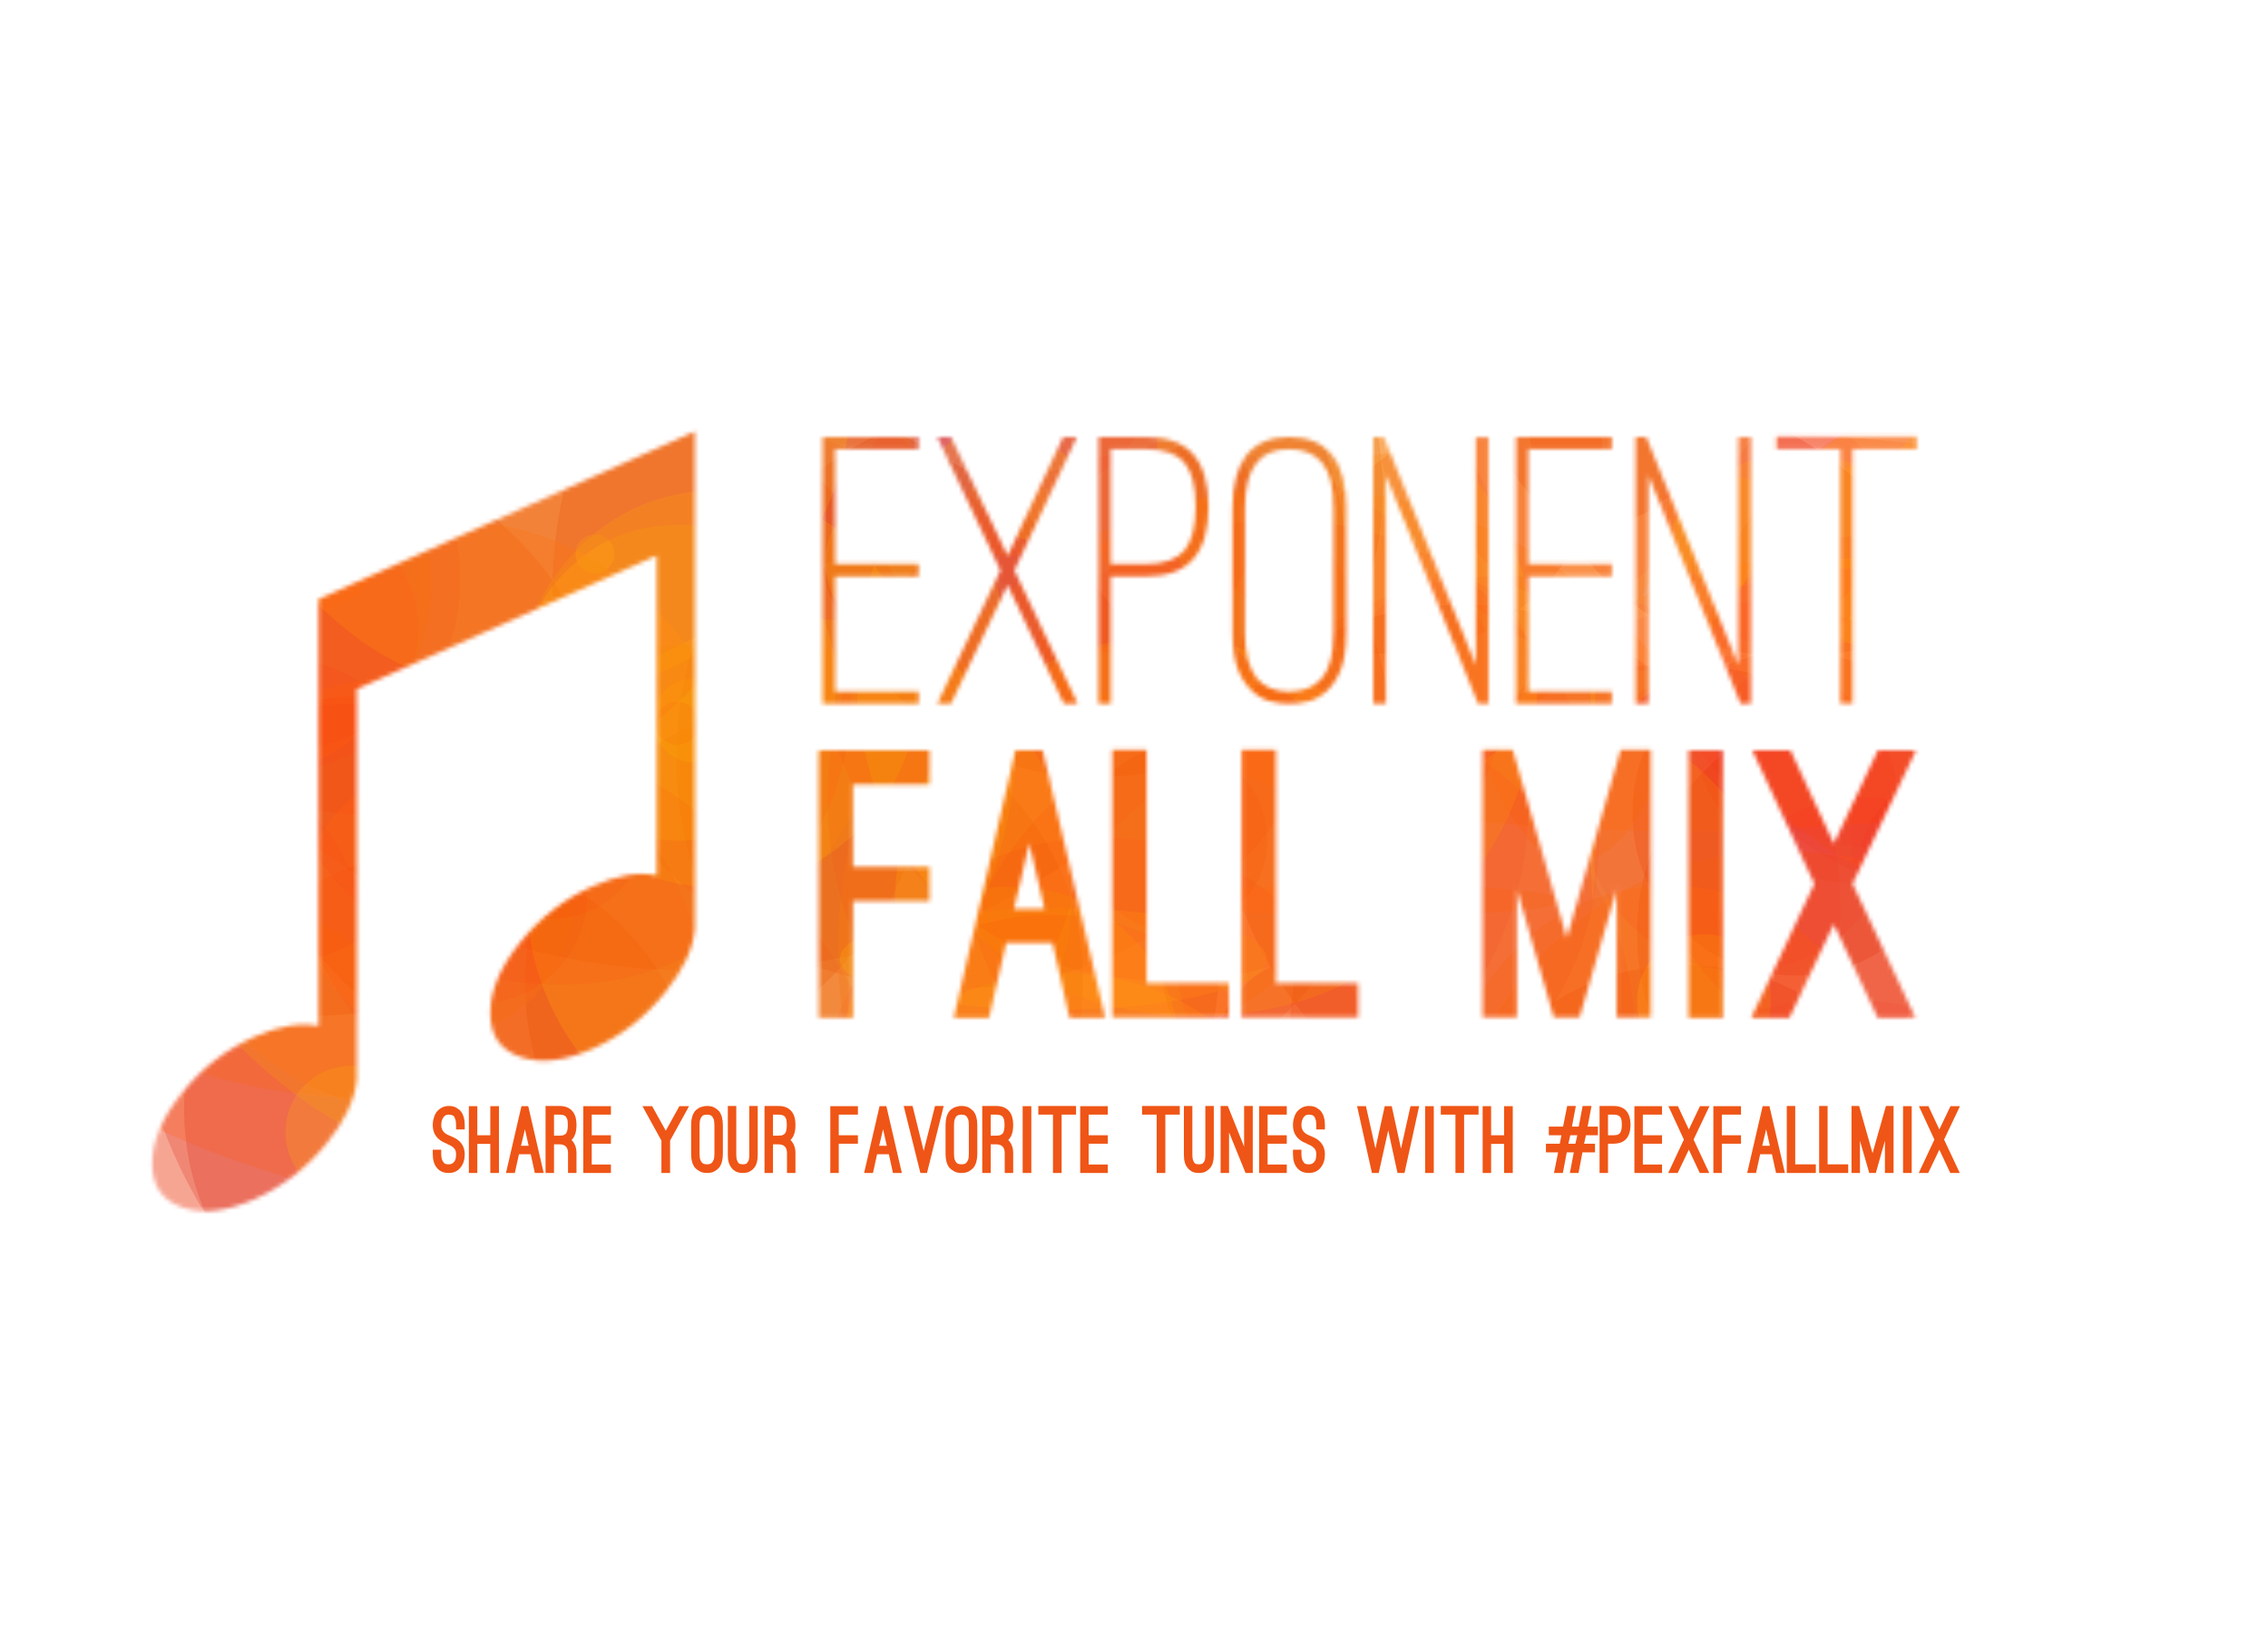 
<svg xmlns="http://www.w3.org/2000/svg" version="1.1" xmlns:xlink="http://www.w3.org/1999/xlink" preserveAspectRatio="none" x="0px" y="0px" width="550px" height="400px" viewBox="0 0 550 400">
<defs>
<g id="Layer4_0_FILL">
<path fill="#EF5516" stroke="none" d="
M 463.6 268.3
L 461.5 268.3 461.5 284.5 463.6 284.5 463.6 268.3
M 475.3 268.3
L 473 268.3 470.3 273.95 467.65 268.3 465.35 268.3 469.1 276.4 465.3 284.5 467.6 284.5 470.3 278.85 472.95 284.5 475.25 284.5 471.45 276.4 475.3 268.3
M 382.15 268.25
L 380.05 268.25 379.05 273.25 375.6 273.25 375.6 275.35 378.65 275.35 378.25 277.4 374.9 277.4 374.9 279.5 377.85 279.5 376.85 284.5 379 284.5 379.95 279.5 381.65 279.5 380.7 284.5 382.8 284.5 383.75 279.5 386.8 279.5 386.8 277.4 384.15 277.4 384.6 275.35 387.5 275.35 387.5 273.25 385 273.25 385.95 268.25 383.8 268.25 382.85 273.25 381.2 273.25 382.15 268.25
M 382.5 275.35
L 382.05 277.4 380.35 277.4 380.8 275.35 382.5 275.35
M 398.4 270.35
L 403.05 270.35 403.05 268.3 396.35 268.3 396.35 284.5 403.05 284.5 403.05 282.45 398.4 282.45 398.4 277.4 403.05 277.4 403.05 275.35 398.4 275.35 398.4 270.35
M 394.4 269.45
Q 393.35 268.25 391.25 268.25
L 387.9 268.25 387.9 284.5 389.95 284.5 389.95 277.4 391.25 277.4
Q 393.35 277.4 394.4 276.2 395.4 275.05 395.4 272.8 395.4 270.65 394.4 269.45
M 392.8 270.8
Q 393.05 271.05 393.2 271.55 393.3 272.05 393.3 272.8 393.3 274.3 392.85 274.8 392.75 274.95 392.45 275.15 392.1 275.35 391.25 275.35
L 389.95 275.35 389.95 270.35 391.25 270.35
Q 391.75 270.35 392.15 270.45 392.55 270.55 392.8 270.8
M 331.25 268.3
L 329.1 268.3 332.7 284.5 334.35 284.5 336.65 274.15 338.9 284.5 340.6 284.5 344.15 268.3 342.05 268.3 339.75 278.6 337.5 268.3 335.8 268.3 333.55 278.6 331.25 268.3
M 347.7 268.3
L 345.6 268.3 345.6 284.5 347.7 284.5 347.7 268.3
M 358.55 268.25
L 349.4 268.25 349.4 270.35 352.95 270.35 352.95 284.5 355.05 284.5 355.05 270.35 358.55 270.35 358.55 268.25
M 361.6 268.3
L 359.55 268.3 359.55 284.5 361.6 284.5 361.6 277.45 364.75 277.45 364.75 284.5 366.85 284.5 366.85 268.3 364.75 268.3 364.75 275.35 361.6 275.35 361.6 268.3
M 450.85 268.25
L 449 268.25 449 284.5 451.05 284.5 451.05 276.7 453.3 284.5 454.9 284.5 457.1 276.7 457.1 284.5 459.2 284.5 459.2 268.25 457.35 268.25 454.1 279.7 450.85 268.25
M 414.55 268.3
L 412.25 268.3 409.55 273.95 406.9 268.3 404.6 268.3 408.35 276.4 404.55 284.5 406.85 284.5 409.55 278.85 412.2 284.5 414.5 284.5 410.7 276.4 414.55 268.3
M 422.2 268.3
L 415.5 268.3 415.5 284.5 417.55 284.5 417.55 277.4 422.2 277.4 422.2 275.35 417.55 275.35 417.55 270.35 422.2 270.35 422.2 268.3
M 429.1 268.3
L 427.45 268.3 423.7 284.5 425.85 284.5 426.85 279.95 429.7 279.95 430.7 284.5 432.85 284.5 429.1 268.3
M 428.3 273.9
L 429.2 277.9 427.35 277.9 428.3 273.9
M 435.35 268.25
L 433.3 268.25 433.3 284.5 440.35 284.5 440.35 282.4 435.35 282.4 435.35 268.25
M 443.2 268.25
L 441.15 268.25 441.15 284.5 448.2 284.5 448.2 282.4 443.2 282.4 443.2 268.25
M 315.9 271.4
Q 316.1 270.95 316.45 270.65 316.8 270.35 317.4 270.35 317.65 270.35 317.95 270.4 318.25 270.45 318.55 270.65 318.85 270.9 319 271.45 319.2 271.95 319.2 272.9
L 319.2 273.95 321.3 273.95 321.3 272.9
Q 321.3 270.75 320.35 269.55 320 269.1 319.3 268.7 318.6 268.25 317.4 268.25 316.55 268.25 315.85 268.6 315.15 268.95 314.6 269.55 314.1 270.15 313.85 271 313.55 271.85 313.55 272.9 313.55 274.9 314.85 276.15 315.4 276.65 315.95 276.95 316.45 277.2 316.85 277.35
L 317.2 277.55
Q 317.6 277.7 317.95 277.9 318.3 278.1 318.55 278.35 318.85 278.6 319.05 279 319.2 279.4 319.2 280 319.2 280.3 319.15 280.75 319.1 281.2 318.9 281.55 318.7 281.9 318.35 282.15 318 282.4 317.4 282.4 316.8 282.4 316.5 282.25 316.25 282.1 316.15 281.9 315.6 281.3 315.6 279.9
L 315.6 278.85 313.55 278.85 313.55 279.9
Q 313.55 282.05 314.5 283.2 315.5 284.5 317.4 284.5 319.3 284.5 320.35 283.1 321.3 281.85 321.3 280 321.3 278 319.95 276.75 319.4 276.25 318.85 276 318.3 275.75 318 275.6
L 317.65 275.45
Q 317.25 275.3 316.9 275.1 316.55 274.9 316.25 274.6 315.95 274.3 315.8 273.9 315.6 273.5 315.6 272.9 315.6 272.7 315.65 272.25 315.7 271.8 315.9 271.4
M 214.95 268.3
L 213.3 268.3 209.55 284.5 211.7 284.5 212.7 279.95 215.55 279.95 216.55 284.5 218.7 284.5 214.95 268.3
M 213.2 277.9
L 214.15 273.9 215.05 277.9 213.2 277.9
M 228.85 268.25
L 226.75 268.25 224 279.15 221.3 268.25 219.15 268.25 223.2 284.5 224.8 284.5 228.85 268.25
M 232.1 268.4
Q 231.65 268.5 231.25 268.7 230.9 268.9 230.65 269.1 230.4 269.3 230.2 269.55 229.3 270.75 229.3 272.9
L 229.3 279.85
Q 229.3 282 230.2 283.2 230.6 283.65 231.3 284.05 232 284.5 233.15 284.5 234.35 284.5 235.05 284.05 235.7 283.65 236.1 283.2 237 282 237 279.85
L 237 272.9
Q 237 270.75 236.1 269.55 235.7 269.1 235.05 268.7 234.35 268.25 233.15 268.25 232.55 268.25 232.1 268.4
M 232.05 270.65
Q 232.3 270.45 232.6 270.4 232.9 270.35 233.15 270.35 233.35 270.35 233.7 270.4 234 270.45 234.25 270.65 234.55 270.9 234.75 271.4 234.95 271.95 234.95 272.9
L 234.95 279.85
Q 234.95 280.85 234.75 281.35 234.55 281.85 234.25 282.1 234 282.3 233.7 282.35 233.35 282.4 233.15 282.4 232.9 282.4 232.6 282.35 232.3 282.3 232.05 282.1 231.75 281.85 231.55 281.35 231.35 280.85 231.35 279.85
L 231.35 272.9
Q 231.35 271.95 231.55 271.4 231.75 270.9 232.05 270.65
M 201.35 268.3
L 201.35 284.5 203.4 284.5 203.4 277.4 208.05 277.4 208.05 275.35 203.4 275.35 203.4 270.35 208.05 270.35 208.05 268.3 201.35 268.3
M 294.35 268.25
L 292.3 268.25 292.3 280.15
Q 292.3 281 292.15 281.45 291.95 281.9 291.7 282.15 291.5 282.35 291.2 282.35 290.95 282.4 290.75 282.4 290.5 282.4 290.25 282.35 290 282.35 289.75 282.15 289.5 281.9 289.35 281.45 289.15 281 289.15 280.15
L 289.15 268.25 287.1 268.25 287.1 280.15
Q 287.1 282.2 288 283.25 288.3 283.7 288.95 284.1 289.65 284.5 290.75 284.5 291.85 284.5 292.5 284.1 293.15 283.7 293.5 283.25 294.35 282.2 294.35 280.15
L 294.35 268.25
M 297.75 268.25
L 296 268.25 296 284.5 298.05 284.5 298.05 274.65 302.05 284.5 303.8 284.5 303.8 268.25 301.7 268.25 301.7 278.1 297.75 268.25
M 307.4 270.35
L 312.05 270.35 312.05 268.3 305.35 268.3 305.35 284.5 312.05 284.5 312.05 282.45 307.4 282.45 307.4 277.4 312.05 277.4 312.05 275.35 307.4 275.35 307.4 270.35
M 244.5 276.5
Q 244.55 276.45 244.6 276.4 244.65 276.35 244.7 276.3 245.7 275.15 245.7 272.9 245.7 270.6 244.7 269.5 243.65 268.25 241.55 268.25
L 238.2 268.25 238.2 284.5 240.25 284.5 240.25 277.55 241.55 277.55
Q 243.65 277.55 243.65 279.7
L 243.65 284.5 245.7 284.5 245.7 279.7
Q 245.7 278.65 245.4 277.9 245.1 277.1 244.5 276.5
M 243.1 270.8
Q 243.35 271.1 243.5 271.6 243.6 272.05 243.6 272.9 243.6 274.35 243.15 274.95 243.05 275.05 242.7 275.25 242.4 275.45 241.55 275.45
L 240.25 275.45 240.25 270.35 241.55 270.35
Q 242.05 270.35 242.45 270.45 242.85 270.55 243.1 270.8
M 260.95 268.25
L 251.8 268.25 251.8 270.35 255.35 270.35 255.35 284.5 257.45 284.5 257.45 270.35 260.95 270.35 260.95 268.25
M 250.1 268.3
L 248 268.3 248 284.5 250.1 284.5 250.1 268.3
M 264 270.35
L 268.65 270.35 268.65 268.3 261.95 268.3 261.95 284.5 268.65 284.5 268.65 282.45 264 282.45 264 277.4 268.65 277.4 268.65 275.35 264 275.35 264 270.35
M 276.95 268.25
L 276.95 270.35 280.5 270.35 280.5 284.5 282.6 284.5 282.6 270.35 286.1 270.35 286.1 268.25 276.95 268.25
M 188.75 268.25
L 185.4 268.25 185.4 284.5 187.45 284.5 187.45 277.55 188.75 277.55
Q 190.85 277.55 190.85 279.7
L 190.85 284.5 192.9 284.5 192.9 279.7
Q 192.9 278.65 192.6 277.9 192.3 277.1 191.7 276.5 191.75 276.45 191.8 276.4 191.85 276.35 191.9 276.3 192.9 275.15 192.9 272.9 192.9 270.6 191.9 269.5 190.85 268.25 188.75 268.25
M 190.3 270.8
Q 190.55 271.1 190.7 271.6 190.8 272.05 190.8 272.9 190.8 274.35 190.35 274.95 190.25 275.05 189.9 275.25 189.6 275.45 188.75 275.45
L 187.45 275.45 187.45 270.35 188.75 270.35
Q 189.25 270.35 189.65 270.45 190.05 270.55 190.3 270.8
M 178.55 268.25
L 176.5 268.25 176.5 280.15
Q 176.5 282.2 177.4 283.25 177.7 283.7 178.35 284.1 179.05 284.5 180.15 284.5 181.25 284.5 181.9 284.1 182.55 283.7 182.9 283.25 183.75 282.2 183.75 280.15
L 183.75 268.25 181.7 268.25 181.7 280.15
Q 181.7 281 181.55 281.45 181.35 281.9 181.1 282.15 180.9 282.35 180.6 282.35 180.35 282.4 180.15 282.4 179.9 282.4 179.65 282.35 179.4 282.35 179.15 282.15 178.9 281.9 178.75 281.45 178.55 281 178.55 280.15
L 178.55 268.25
M 171.45 268.25
Q 170.85 268.25 170.4 268.4 169.95 268.5 169.55 268.7 169.2 268.9 168.95 269.1 168.7 269.3 168.5 269.55 167.6 270.75 167.6 272.9
L 167.6 279.85
Q 167.6 282 168.5 283.2 168.9 283.65 169.6 284.05 170.3 284.5 171.45 284.5 172.65 284.5 173.35 284.05 174 283.65 174.4 283.2 175.3 282 175.3 279.85
L 175.3 272.9
Q 175.3 270.75 174.4 269.55 174 269.1 173.35 268.7 172.65 268.25 171.45 268.25
M 171.45 270.35
Q 171.65 270.35 172 270.4 172.3 270.45 172.55 270.65 172.85 270.9 173.05 271.4 173.25 271.95 173.25 272.9
L 173.25 279.85
Q 173.25 280.85 173.05 281.35 172.85 281.85 172.55 282.1 172.3 282.3 172 282.35 171.65 282.4 171.45 282.4 171.2 282.4 170.9 282.35 170.6 282.3 170.35 282.1 170.05 281.85 169.85 281.35 169.65 280.85 169.65 279.85
L 169.65 272.9
Q 169.65 271.95 169.85 271.4 170.05 270.9 170.35 270.65 170.6 270.45 170.9 270.4 171.2 270.35 171.45 270.35
M 158.15 268.3
L 155.8 268.3 160.4 276.65 160.4 284.5 162.5 284.5 162.5 276.65 167.1 268.3 164.75 268.3 161.45 274.25 158.15 268.3
M 143.5 270.35
L 148.15 270.35 148.15 268.3 141.45 268.3 141.45 284.5 148.15 284.5 148.15 282.45 143.5 282.45 143.5 277.4 148.15 277.4 148.15 275.35 143.5 275.35 143.5 270.35
M 135.65 268.25
L 132.3 268.25 132.3 284.5 134.35 284.5 134.35 277.55 135.65 277.55
Q 137.75 277.55 137.75 279.7
L 137.75 284.5 139.8 284.5 139.8 279.7
Q 139.8 278.65 139.5 277.9 139.2 277.1 138.6 276.5 138.65 276.45 138.7 276.4 138.75 276.35 138.8 276.3 139.8 275.15 139.8 272.9 139.8 270.6 138.8 269.5 137.75 268.25 135.65 268.25
M 137.2 270.8
Q 137.45 271.1 137.6 271.6 137.7 272.05 137.7 272.9 137.7 274.35 137.25 274.95 137.15 275.05 136.8 275.25 136.5 275.45 135.65 275.45
L 134.35 275.45 134.35 270.35 135.65 270.35
Q 136.15 270.35 136.55 270.45 136.95 270.55 137.2 270.8
M 128.1 268.3
L 126.45 268.3 122.7 284.5 124.85 284.5 125.85 279.95 128.7 279.95 129.7 284.5 131.85 284.5 128.1 268.3
M 127.3 273.9
L 128.2 277.9 126.35 277.9 127.3 273.9
M 115.75 268.3
L 113.7 268.3 113.7 284.5 115.75 284.5 115.75 277.45 118.9 277.45 118.9 284.5 121 284.5 121 268.3 118.9 268.3 118.9 275.35 115.75 275.35 115.75 268.3
M 106 269.55
Q 105.5 270.15 105.25 271 104.95 271.85 104.95 272.9 104.95 274.9 106.25 276.15 106.8 276.65 107.35 276.95 107.85 277.2 108.25 277.35
L 108.6 277.55
Q 109 277.7 109.35 277.9 109.7 278.1 109.95 278.35 110.25 278.6 110.45 279 110.6 279.4 110.6 280 110.6 280.3 110.55 280.75 110.5 281.2 110.3 281.55 110.1 281.9 109.75 282.15 109.4 282.4 108.8 282.4 108.2 282.4 107.9 282.25 107.65 282.1 107.55 281.9 107 281.3 107 279.9
L 107 278.85 104.95 278.85 104.95 279.9
Q 104.95 282.05 105.9 283.2 106.9 284.5 108.8 284.5 110.7 284.5 111.75 283.1 112.7 281.85 112.7 280 112.7 278 111.35 276.75 110.8 276.25 110.25 276 109.7 275.75 109.4 275.6
L 109.05 275.45
Q 108.65 275.3 108.3 275.1 107.95 274.9 107.65 274.6 107.35 274.3 107.2 273.9 107 273.5 107 272.9 107 272.7 107.05 272.25 107.1 271.8 107.3 271.4 107.5 270.95 107.85 270.65 108.2 270.35 108.8 270.35 109.05 270.35 109.35 270.4 109.65 270.45 109.95 270.65 110.25 270.9 110.4 271.45 110.6 271.95 110.6 272.9
L 110.6 273.95 112.7 273.95 112.7 272.9
Q 112.7 270.75 111.75 269.55 111.4 269.1 110.7 268.7 110 268.25 108.8 268.25 107.95 268.25 107.25 268.6 106.55 268.95 106 269.55 Z"/>
</g>

<g id="Mask_1_MASK_0_FILL">
<path fill="#FFFFFF" stroke="none" d="
M 86.5 167.15
L 159.25 134.75 159.25 212.3
Q 152.65 210.95 143.75 214.95 133.45 219.5 126.2 228.5 118.9 237.55 118.9 245.7 118.9 253.85 126.2 256.35 133.45 258.9 143.75 254.35 154.05 249.75 161.3 240.7 167.8 232.7 168.5 225.35
L 168.5 104.65 77.25 145.3 77.25 248.85
Q 70.65 247.5 61.75 251.45 51.45 256 44.2 265 36.9 274.05 36.9 282.2 36.9 290.35 44.2 292.85 51.45 295.4 61.75 290.85 72.05 286.25 79.3 277.2 85.8 269.25 86.5 261.85
L 86.5 167.15
M 252.85 182
L 246.25 182 231.3 246.85 239.85 246.85 244 228.7 255.25 228.7 259.35 246.85 268 246.85 252.85 182
M 249.6 204.55
L 253.3 220.45 245.9 220.45 249.6 204.55
M 278.05 181.9
L 269.75 181.9 269.75 246.75 298 246.75 298 238.45 278.05 238.45 278.05 181.9
M 293.05 122.9
Q 293.05 114.45 289.4 110.25 285.75 106 277.95 106
L 266.4 106 266.4 170.7 269.35 170.7 269.35 139.8 277.95 139.8
Q 285.75 139.8 289.4 135.55 293.05 131.35 293.05 122.9
M 287.2 112.2
Q 289.95 115.4 289.95 122.9 289.95 130.2 287.2 133.55 284.35 136.8 277.95 136.8
L 269.35 136.8 269.35 108.95 277.95 108.95
Q 284.45 108.95 287.2 112.2
M 225.4 190.25
L 225.4 182 198.55 182 198.55 246.85 206.85 246.85 206.85 218.55 225.4 218.55 225.4 210.25 206.85 210.25 206.85 190.25 225.4 190.25
M 202.5 108.95
L 222.75 108.95 222.75 106 199.5 106 199.5 170.7 222.75 170.7 222.75 167.75 202.5 167.75 202.5 139.8 222.75 139.8 222.75 136.8 202.5 136.8 202.5 108.95
M 227.3 106
L 242.6 138.35 227.3 170.7 230.6 170.7 244.35 141.9 258 170.7 261.35 170.7 246 138.35 261.15 106 257.8 106 244.35 134.8 230.6 106 227.3 106
M 329.35 246.75
L 329.35 238.45 309.4 238.45 309.4 181.9 301.1 181.9 301.1 246.75 329.35 246.75
M 434.2 182
L 424.95 182 440 214.35 424.7 246.85 433.95 246.85 444.7 224.15 455.35 246.85 464.5 246.85 449.25 214.35 464.65 182 455.4 182 444.7 204.6 434.2 182
M 417.8 182
L 409.5 182 409.5 246.85 417.8 246.85 417.8 182
M 449.25 108.95
L 464.8 108.95 464.8 105.9 430.8 105.9 430.8 108.95 446.3 108.95 446.3 170.6 449.25 170.6 449.25 108.95
M 400.3 181.9
L 393 181.9 379.95 227.55 366.85 181.9 359.55 181.9 359.55 246.75 367.85 246.75 367.85 215.7 376.8 246.75 383.05 246.75 392.05 215.7 392.05 246.75 400.3 246.75 400.3 181.9
M 325.25 162.2
Q 326.45 158.9 326.45 153.5
L 326.45 123.1
Q 326.45 114.75 323.05 110.4 319.55 106 312.6 106 305.85 106 302.25 110.4 298.9 114.85 298.9 123.1
L 298.9 153.5
Q 298.9 158.9 300.15 162.2 301.4 165.5 303.45 167.4 305.45 169.35 307.9 170.05 310.35 170.7 312.6 170.7 315.05 170.7 317.5 170.05 319.95 169.35 321.95 167.4 323.95 165.5 325.25 162.2
M 312.6 108.95
Q 318 108.95 320.7 112.35 323.4 115.7 323.4 123.1
L 323.4 153.5
Q 323.4 161 320.7 164.35 317.9 167.75 312.6 167.75 307.3 167.75 304.65 164.35 301.9 160.8 301.9 153.5
L 301.9 123.1
Q 301.9 115.9 304.65 112.35 307.2 108.95 312.6 108.95
M 360.95 106
L 357.9 106 357.9 161.35 335.6 106 333 106 333 170.7 336.1 170.7 336.1 115.3 358.45 170.7 360.95 170.7 360.95 106
M 399.25 106
L 396.65 106 396.65 170.7 399.75 170.7 399.75 115.3 422.1 170.7 424.6 170.7 424.6 106 421.55 106 421.55 161.35 399.25 106
M 370.65 108.95
L 390.9 108.95 390.9 106 367.65 106 367.65 170.7 390.9 170.7 390.9 167.75 370.65 167.75 370.65 139.8 390.9 139.8 390.9 136.8 370.65 136.8 370.65 108.95 Z"/>
</g>

<g id="Layer1_0_FILL">
<path fill="#CC0000" fill-opacity="0.2" stroke="none" d="
M 225.85 178
Q 225.85 143.25 201.25 118.65 176.65 94.05 141.9 94.05 107.15 94.05 82.55 118.65 57.95 143.25 57.95 178 57.95 212.75 82.55 237.35 107.15 261.95 141.9 261.95 176.65 261.95 201.25 237.35 225.85 212.75 225.85 178 Z"/>
</g>

<g id="Layer1_1_FILL">
<path fill="#CC0000" fill-opacity="0.2" stroke="none" d="
M 407.35 168.5
Q 385.5 146.65 354.6 146.65 323.7 146.65 301.8 168.5 279.95 190.4 279.95 221.3 279.95 252.2 301.8 274.05 323.7 295.95 354.6 295.95 385.5 295.95 407.35 274.05 429.25 252.2 429.25 221.3 429.25 190.4 407.35 168.5 Z"/>
</g>

<g id="Layer1_2_FILL">
<path fill="#CC0000" fill-opacity="0.2" stroke="none" d="
M 189.5 122.25
Q 164.05 147.7 164.05 183.7 164.05 219.7 189.5 245.15 214.95 270.6 250.95 270.6 286.95 270.6 312.4 245.15 337.85 219.7 337.85 183.7 337.85 147.7 312.4 122.25 286.95 96.8 250.95 96.8 214.95 96.8 189.5 122.25 Z"/>
</g>

<g id="Layer1_3_FILL">
<path fill="#CC0000" fill-opacity="0.2" stroke="none" d="
M 29.95 130.8
Q 10.15 150.65 10.15 178.65 10.15 206.65 29.95 226.45 49.8 246.3 77.8 246.3 105.8 246.3 125.6 226.45 145.45 206.65 145.45 178.65 145.45 150.65 125.6 130.8 105.8 111 77.8 111 49.8 111 29.95 130.8 Z"/>
</g>

<g id="Layer1_4_FILL">
<path fill="#CC0000" fill-opacity="0.2" stroke="none" d="
M 148.15 192.1
Q 124.6 168.55 91.3 168.55 58 168.55 34.4 192.1 10.85 215.7 10.85 249 10.85 282.3 34.4 305.85 58 329.45 91.3 329.45 124.6 329.45 148.15 305.85 171.75 282.3 171.75 249 171.75 215.7 148.15 192.1 Z"/>
</g>

<g id="Layer1_5_FILL">
<path fill="#CC0000" fill-opacity="0.2" stroke="none" d="
M 141.3 337.25
Q 150.15 337.25 156.4 331 162.65 324.75 162.65 315.9 162.65 307.05 156.4 300.8 150.15 294.55 141.3 294.55 132.45 294.55 126.2 300.8 119.95 307.05 119.95 315.9 119.95 324.75 126.2 331 132.45 337.25 141.3 337.25 Z"/>
</g>

<g id="Layer1_6_FILL">
<path fill="#CC0000" fill-opacity="0.2" stroke="none" d="
M 150.9 224.75
Q 132.7 206.55 106.9 206.55 81.1 206.55 62.85 224.75 44.65 243 44.65 268.8 44.65 294.6 62.85 312.8 81.1 331.05 106.9 331.05 132.7 331.05 150.9 312.8 169.15 294.6 169.15 268.8 169.15 243 150.9 224.75 Z"/>
</g>

<g id="Layer1_7_FILL">
<path fill="#CC0000" fill-opacity="0.2" stroke="none" d="
M 242.75 190.3
Q 222.95 170.5 194.95 170.5 166.95 170.5 147.1 190.3 127.3 210.15 127.3 238.15 127.3 266.15 147.1 285.95 166.95 305.8 194.95 305.8 222.95 305.8 242.75 285.95 262.6 266.15 262.6 238.15 262.6 210.15 242.75 190.3 Z"/>
</g>

<g id="Layer1_8_FILL">
<path fill="#CC0000" fill-opacity="0.2" stroke="none" d="
M 435.25 157.9
Q 418.95 157.9 407.4 169.4 395.9 180.95 395.9 197.25 395.9 213.55 407.4 225.05 418.95 236.6 435.25 236.6 451.55 236.6 463.05 225.05 474.6 213.55 474.6 197.25 474.6 180.95 463.05 169.4 451.55 157.9 435.25 157.9 Z"/>
</g>

<g id="Layer1_9_FILL">
<path fill="#CC0000" fill-opacity="0.2" stroke="none" d="
M 335.3 272.95
Q 342.3 266 342.3 256.1 342.3 246.2 335.3 239.2 328.35 232.25 318.45 232.25 308.55 232.25 301.55 239.2 294.6 246.2 294.6 256.1 294.6 266 301.55 272.95 308.55 279.95 318.45 279.95 328.35 279.95 335.3 272.95 Z"/>
</g>

<g id="Layer1_10_FILL">
<path fill="#CC0000" fill-opacity="0.2" stroke="none" d="
M 480.85 48.35
Q 461.8 29.3 434.9 29.3 408 29.3 388.95 48.35 369.9 67.4 369.9 94.3 369.9 121.2 388.95 140.25 408 159.3 434.9 159.3 461.8 159.3 480.85 140.25 499.9 121.2 499.9 94.3 499.9 67.4 480.85 48.35 Z"/>
</g>

<g id="Layer1_11_FILL">
<path fill="#CC0000" fill-opacity="0.2" stroke="none" d="
M 300.75 187.8
Q 294.2 181.25 284.95 181.25 275.7 181.25 269.15 187.8 262.6 194.35 262.6 203.6 262.6 212.85 269.15 219.4 275.7 225.95 284.95 225.95 294.2 225.95 300.75 219.4 307.3 212.85 307.3 203.6 307.3 194.35 300.75 187.8 Z"/>
</g>

<g id="Layer1_12_FILL">
<path fill="#CC0000" fill-opacity="0.2" stroke="none" d="
M 320.95 -18.75
Q 310.85 -18.75 303.7 -11.65 296.6 -4.5 296.6 5.6 296.6 15.7 303.7 22.8 310.85 29.95 320.95 29.95 331.05 29.95 338.15 22.8 345.3 15.7 345.3 5.6 345.3 -4.5 338.15 -11.65 331.05 -18.75 320.95 -18.75 Z"/>
</g>

<g id="Layer1_13_FILL">
<path fill="#CC0000" fill-opacity="0.2" stroke="none" d="
M 315 70.2
Q 294.7 49.9 266 49.9 237.3 49.9 217 70.2 196.7 90.5 196.7 119.2 196.7 147.9 217 168.2 237.3 188.5 266 188.5 294.7 188.5 315 168.2 335.3 147.9 335.3 119.2 335.3 90.5 315 70.2 Z"/>
</g>

<g id="Layer1_14_FILL">
<path fill="#CC0000" fill-opacity="0.2" stroke="none" d="
M 230.55 46.6
Q 190.55 46.6 162.25 74.9 133.95 103.2 133.95 143.2 133.95 183.2 162.25 211.5 190.55 239.8 230.55 239.8 270.55 239.8 298.85 211.5 327.15 183.2 327.15 143.2 327.15 103.2 298.85 74.9 270.55 46.6 230.55 46.6 Z"/>
</g>

<g id="Layer1_15_FILL">
<path fill="#CC0000" fill-opacity="0.2" stroke="none" d="
M 283.7 -38.1
Q 236.8 -85 170.4 -85 104 -85 57.05 -38.1 10.15 8.85 10.15 75.25 10.15 141.65 57.05 188.55 104 235.5 170.4 235.5 236.8 235.5 283.7 188.55 330.65 141.65 330.65 75.25 330.65 8.85 283.7 -38.1 Z"/>
</g>

<g id="Layer1_16_FILL">
<path fill="#CC0000" fill-opacity="0.2" stroke="none" d="
M 257.2 132.8
Q 218.45 94.05 163.65 94.05 108.85 94.05 70.05 132.8 31.3 171.6 31.3 226.4 31.3 281.2 70.05 319.95 108.85 358.75 163.65 358.75 218.45 358.75 257.2 319.95 296 281.2 296 226.4 296 171.6 257.2 132.8 Z"/>
</g>

<g id="Layer1_17_FILL">
<path fill="#CC0000" fill-opacity="0.2" stroke="none" d="
M 393.05 286.1
Q 384.15 277.2 371.6 277.2 359.05 277.2 350.15 286.1 341.25 295 341.25 307.55 341.25 320.1 350.15 329 359.05 337.9 371.6 337.9 384.15 337.9 393.05 329 401.95 320.1 401.95 307.55 401.95 295 393.05 286.1 Z"/>
</g>

<g id="Layer1_18_FILL">
<path fill="#CC0000" fill-opacity="0.2" stroke="none" d="
M 530.2 137.95
Q 509.65 137.95 495.1 152.5 480.55 167.05 480.55 187.6 480.55 208.15 495.1 222.7 509.65 237.25 530.2 237.25 550.75 237.25 565.3 222.7 579.85 208.15 579.85 187.6 579.85 167.05 565.3 152.5 550.75 137.95 530.2 137.95 Z"/>
</g>

<g id="Layer1_19_FILL">
<path fill="#CC0000" fill-opacity="0.2" stroke="none" d="
M 404.95 161.3
Q 366.7 161.3 339.65 188.3 312.65 215.35 312.65 253.6 312.65 291.85 339.65 318.85 366.7 345.9 404.95 345.9 443.2 345.9 470.2 318.85 497.25 291.85 497.25 253.6 497.25 215.35 470.2 188.3 443.2 161.3 404.95 161.3 Z"/>
</g>

<g id="Layer1_20_FILL">
<path fill="#CC0000" fill-opacity="0.2" stroke="none" d="
M 467.75 293.35
Q 467.75 268.8 450.4 251.45 433.05 234.1 408.5 234.1 383.95 234.1 366.6 251.45 349.25 268.8 349.25 293.35 349.25 317.9 366.6 335.25 383.95 352.6 408.5 352.6 433.05 352.6 450.4 335.25 467.75 317.9 467.75 293.35 Z"/>
</g>

<g id="Layer1_21_FILL">
<path fill="#CC0000" fill-opacity="0.2" stroke="none" d="
M 524.6 157.15
Q 516 148.55 503.8 148.55 491.6 148.55 482.95 157.15 474.35 165.8 474.35 178 474.35 190.2 482.95 198.8 491.6 207.45 503.8 207.45 516 207.45 524.6 198.8 533.25 190.2 533.25 178 533.25 165.8 524.6 157.15 Z"/>
</g>

<g id="Layer1_22_FILL">
<path fill="#CC0000" fill-opacity="0.2" stroke="none" d="
M 453.25 170.3
Q 429.95 170.3 413.45 186.75 397 203.25 397 226.55 397 249.85 413.45 266.3 429.95 282.8 453.25 282.8 476.55 282.8 493 266.3 509.5 249.85 509.5 226.55 509.5 203.25 493 186.75 476.55 170.3 453.25 170.3 Z"/>
</g>

<g id="Layer1_23_FILL">
<path fill="#CC0000" fill-opacity="0.2" stroke="none" d="
M 491.65 88.55
Q 488.55 91.65 488.55 96.05 488.55 100.45 491.65 103.55 494.75 106.65 499.15 106.65 503.55 106.65 506.65 103.55 509.75 100.45 509.75 96.05 509.75 91.65 506.65 88.55 503.55 85.45 499.15 85.45 494.75 85.45 491.65 88.55 Z"/>
</g>

<g id="Layer1_24_FILL">
<path fill="#CC0000" fill-opacity="0.2" stroke="none" d="
M 483.25 187.8
Q 483.25 149 455.8 121.55 428.35 94.1 389.55 94.1 350.75 94.1 323.3 121.55 295.85 149 295.85 187.8 295.85 226.6 323.3 254.05 350.75 281.5 389.55 281.5 428.35 281.5 455.8 254.05 483.25 226.6 483.25 187.8 Z"/>
</g>

<g id="Layer1_25_FILL">
<path fill="#CC0000" fill-opacity="0.2" stroke="none" d="
M 373.4 70.4
Q 358.3 55.3 336.9 55.3 315.5 55.3 300.35 70.4 285.25 85.55 285.25 106.95 285.25 128.35 300.35 143.45 315.5 158.6 336.9 158.6 358.3 158.6 373.4 143.45 388.55 128.35 388.55 106.95 388.55 85.55 373.4 70.4 Z"/>
</g>

<g id="Layer1_26_FILL">
<path fill="#CC0000" fill-opacity="0.2" stroke="none" d="
M 388.05 79.3
Q 378.15 79.3 371.15 86.25 364.2 93.25 364.2 103.15 364.2 113.05 371.15 120 378.15 127 388.05 127 397.95 127 404.9 120 411.9 113.05 411.9 103.15 411.9 93.25 404.9 86.25 397.95 79.3 388.05 79.3 Z"/>
</g>

<g id="Layer1_27_FILL">
<path fill="#FF6600" fill-opacity="0.2" stroke="none" d="
M 236.6 172.25
Q 236.6 175.7 239.05 178.15 241.5 180.6 244.95 180.6 248.4 180.6 250.85 178.15 253.3 175.7 253.3 172.25 253.3 168.8 250.85 166.35 248.4 163.9 244.95 163.9 241.5 163.9 239.05 166.35 236.6 168.8 236.6 172.25 Z"/>
</g>

<g id="Layer1_28_FILL">
<path fill="#FF6600" fill-opacity="0.2" stroke="none" d="
M 375.65 229.75
Q 352.3 253.15 352.3 286.25 352.3 319.35 375.65 342.7 399.05 366.1 432.15 366.1 465.25 366.1 488.6 342.7 512 319.35 512 286.25 512 253.15 488.6 229.75 465.25 206.4 432.15 206.4 399.05 206.4 375.65 229.75 Z"/>
</g>

<g id="Layer1_29_FILL">
<path fill="#FF6600" fill-opacity="0.2" stroke="none" d="
M 437.85 135.3
Q 402.55 135.3 377.55 160.25 352.6 185.25 352.6 220.55 352.6 255.85 377.55 280.8 402.55 305.8 437.85 305.8 473.15 305.8 498.1 280.8 523.1 255.85 523.1 220.55 523.1 185.25 498.1 160.25 473.15 135.3 437.85 135.3 Z"/>
</g>

<g id="Layer1_30_FILL">
<path fill="#FF6600" fill-opacity="0.2" stroke="none" d="
M 393.85 309.25
Q 426.55 276.55 426.55 230.3 426.55 184.05 393.85 151.35 361.15 118.65 314.9 118.65 268.65 118.65 235.95 151.35 203.25 184.05 203.25 230.3 203.25 276.55 235.95 309.25 268.65 341.95 314.9 341.95 361.15 341.95 393.85 309.25 Z"/>
</g>

<g id="Layer1_31_FILL">
<path fill="#FF6600" fill-opacity="0.2" stroke="none" d="
M 106.4 185.9
Q 92.85 185.9 83.25 195.45 73.7 205.05 73.7 218.6 73.7 232.15 83.25 241.7 92.85 251.3 106.4 251.3 119.95 251.3 129.5 241.7 139.1 232.15 139.1 218.6 139.1 205.05 129.5 195.45 119.95 185.9 106.4 185.9 Z"/>
</g>

<g id="Layer1_32_FILL">
<path fill="#FF6600" fill-opacity="0.2" stroke="none" d="
M 27.05 175.15
Q 16.8 164.9 2.3 164.9 -12.2 164.9 -22.45 175.15 -32.7 185.4 -32.7 199.9 -32.7 214.4 -22.45 224.65 -12.2 234.9 2.3 234.9 16.8 234.9 27.05 224.65 37.3 214.4 37.3 199.9 37.3 185.4 27.05 175.15 Z"/>
</g>

<g id="Layer1_33_FILL">
<path fill="#FF6600" fill-opacity="0.2" stroke="none" d="
M 103.75 266.05
Q 103.75 246.65 90.05 232.95 76.35 219.25 56.95 219.25 37.55 219.25 23.85 232.95 10.15 246.65 10.15 266.05 10.15 285.45 23.85 299.15 37.55 312.85 56.95 312.85 76.35 312.85 90.05 299.15 103.75 285.45 103.75 266.05 Z"/>
</g>

<g id="Layer1_34_FILL">
<path fill="#FF6600" fill-opacity="0.2" stroke="none" d="
M 23.15 255.6
Q 38.7 240.05 38.7 218.05 38.7 196.05 23.15 180.5 7.6 164.95 -14.4 164.95 -36.4 164.95 -51.95 180.5 -67.5 196.05 -67.5 218.05 -67.5 240.05 -51.95 255.6 -36.4 271.15 -14.4 271.15 7.6 271.15 23.15 255.6 Z"/>
</g>

<g id="Layer1_35_FILL">
<path fill="#FF6600" fill-opacity="0.2" stroke="none" d="
M 50.4 176.1
Q 39.25 164.95 23.45 164.95 7.65 164.95 -3.55 176.1 -14.7 187.3 -14.7 203.1 -14.7 218.9 -3.55 230.05 7.65 241.25 23.45 241.25 39.25 241.25 50.4 230.05 61.6 218.9 61.6 203.1 61.6 187.3 50.4 176.1 Z"/>
</g>

<g id="Layer1_36_FILL">
<path fill="#FF6600" fill-opacity="0.2" stroke="none" d="
M 41.3 122
Q 41.3 133.6 49.45 141.75 57.65 149.95 69.25 149.95 80.85 149.95 89 141.75 97.2 133.6 97.2 122 97.2 110.4 89 102.2 80.85 94.05 69.25 94.05 57.65 94.05 49.45 102.2 41.3 110.4 41.3 122 Z"/>
</g>

<g id="Layer1_37_FILL">
<path fill="#FF6600" fill-opacity="0.2" stroke="none" d="
M 158.5 147.25
Q 137.35 126.1 107.4 126.1 77.45 126.1 56.25 147.25 35.1 168.45 35.1 198.4 35.1 228.35 56.25 249.5 77.45 270.7 107.4 270.7 137.35 270.7 158.5 249.5 179.7 228.35 179.7 198.4 179.7 168.45 158.5 147.25 Z"/>
</g>

<g id="Layer1_38_FILL">
<path fill="#FF6600" fill-opacity="0.2" stroke="none" d="
M 342.6 47.9
Q 342.6 39.8 336.85 34.05 331.15 28.35 323.05 28.35 314.95 28.35 309.2 34.05 303.5 39.8 303.5 47.9 303.5 56 309.2 61.7 314.95 67.45 323.05 67.45 331.15 67.45 336.85 61.7 342.6 56 342.6 47.9 Z"/>
</g>

<g id="Layer1_39_FILL">
<path fill="#FF6600" fill-opacity="0.2" stroke="none" d="
M 386.65 56.25
Q 365.35 34.95 335.2 34.95 305.05 34.95 283.7 56.25 262.4 77.6 262.4 107.75 262.4 137.9 283.7 159.2 305.05 180.55 335.2 180.55 365.35 180.55 386.65 159.2 408 137.9 408 107.75 408 77.6 386.65 56.25 Z"/>
</g>

<g id="Layer1_40_FILL">
<path fill="#FF6600" fill-opacity="0.2" stroke="none" d="
M 483.55 93.55
Q 469.95 79.95 450.7 79.95 431.45 79.95 417.8 93.55 404.2 107.2 404.2 126.45 404.2 145.7 417.8 159.3 431.45 172.95 450.7 172.95 469.95 172.95 483.55 159.3 497.2 145.7 497.2 126.45 497.2 107.2 483.55 93.55 Z"/>
</g>

<g id="Layer1_41_FILL">
<path fill="#FF6600" fill-opacity="0.2" stroke="none" d="
M 392.05 -42.4
Q 371.4 -42.4 356.8 -27.8 342.2 -13.2 342.2 7.45 342.2 28.1 356.8 42.7 371.4 57.3 392.05 57.3 412.7 57.3 427.3 42.7 441.9 28.1 441.9 7.45 441.9 -13.2 427.3 -27.8 412.7 -42.4 392.05 -42.4 Z"/>
</g>

<g id="Layer1_42_FILL">
<path fill="#FF6600" fill-opacity="0.2" stroke="none" d="
M -64 81.3
Q -70.05 87.4 -70.05 95.95 -70.05 104.5 -64 110.55 -57.9 116.65 -49.35 116.65 -40.8 116.65 -34.75 110.55 -28.65 104.5 -28.65 95.95 -28.65 87.4 -34.75 81.3 -40.8 75.25 -49.35 75.25 -57.9 75.25 -64 81.3 Z"/>
</g>

<g id="Layer1_43_FILL">
<path fill="#FF6600" fill-opacity="0.2" stroke="none" d="
M 278.45 155.9
Q 259.05 155.9 245.3 169.6 231.6 183.35 231.6 202.75 231.6 222.15 245.3 235.85 259.05 249.6 278.45 249.6 297.85 249.6 311.55 235.85 325.3 222.15 325.3 202.75 325.3 183.35 311.55 169.6 297.85 155.9 278.45 155.9 Z"/>
</g>

<g id="Layer1_44_FILL">
<path fill="#FF6600" fill-opacity="0.2" stroke="none" d="
M 147.95 -18.6
Q 128.65 -37.9 101.3 -37.9 73.95 -37.9 54.6 -18.6 35.3 0.75 35.3 28.1 35.3 55.45 54.6 74.75 73.95 94.1 101.3 94.1 128.65 94.1 147.95 74.75 167.3 55.45 167.3 28.1 167.3 0.75 147.95 -18.6 Z"/>
</g>

<g id="Layer1_45_FILL">
<path fill="#FF6600" fill-opacity="0.2" stroke="none" d="
M 29.35 138.5
Q 29.35 124.15 19.2 114 9.1 103.9 -5.25 103.9 -19.6 103.9 -29.75 114 -39.85 124.15 -39.85 138.5 -39.85 152.85 -29.75 162.95 -19.6 173.1 -5.25 173.1 9.1 173.1 19.2 162.95 29.35 152.85 29.35 138.5 Z"/>
</g>

<g id="Layer1_46_FILL">
<path fill="#FF6600" fill-opacity="0.2" stroke="none" d="
M 23.95 107.9
Q 10.15 121.75 10.15 141.3 10.15 160.85 23.95 174.65 37.8 188.5 57.35 188.5 76.9 188.5 90.7 174.65 104.55 160.85 104.55 141.3 104.55 121.75 90.7 107.9 76.9 94.1 57.35 94.1 37.8 94.1 23.95 107.9 Z"/>
</g>

<g id="Layer1_47_FILL">
<path fill="#FF6600" fill-opacity="0.2" stroke="none" d="
M 197.95 367.25
Q 177.8 367.25 163.55 381.5 149.3 395.75 149.3 415.9 149.3 436.05 163.55 450.3 177.8 464.55 197.95 464.55 218.1 464.55 232.35 450.3 246.6 436.05 246.6 415.9 246.6 395.75 232.35 381.5 218.1 367.25 197.95 367.25 Z"/>
</g>

<g id="Layer1_48_FILL">
<path fill="#FF6600" fill-opacity="0.2" stroke="none" d="
M 222.95 132.9
Q 222.95 77.65 183.9 38.6 144.85 -0.45 89.6 -0.45 34.35 -0.45 -4.7 38.6 -43.75 77.65 -43.75 132.9 -43.75 188.15 -4.7 227.2 34.35 266.25 89.6 266.25 144.85 266.25 183.9 227.2 222.95 188.15 222.95 132.9 Z"/>
</g>

<g id="Layer1_49_FILL">
<path fill="#FF6600" fill-opacity="0.2" stroke="none" d="
M 109.85 294.5
Q 116.35 294.5 120.9 287.25 125.5 280.05 125.5 269.85 125.5 259.65 120.9 252.4 116.35 245.2 109.85 245.2 103.35 245.2 98.75 252.4 94.2 259.65 94.2 269.85 94.2 280.05 98.75 287.25 103.35 294.5 109.85 294.5 Z"/>
</g>

<g id="Layer1_50_FILL">
<path fill="#FF6600" fill-opacity="0.2" stroke="none" d="
M 295.35 177.3
Q 244 156.5 171.35 156.5 98.7 156.5 47.35 177.3 -4 198.1 -4 227.55 -4 257 47.35 277.8 98.7 298.6 171.35 298.6 244 298.6 295.35 277.8 346.7 257 346.7 227.55 346.7 198.1 295.35 177.3 Z"/>
</g>

<g id="Layer1_51_FILL">
<path fill="#FF6600" fill-opacity="0.2" stroke="none" d="
M 547.2 41.3
Q 547.2 34.1 538.7 29 530.25 23.95 518.3 23.95 506.35 23.95 497.85 29 489.4 34.1 489.4 41.3 489.4 48.5 497.85 53.55 506.35 58.65 518.3 58.65 530.25 58.65 538.7 53.55 547.2 48.5 547.2 41.3 Z"/>
</g>

<g id="Layer1_52_FILL">
<path fill="#FF6600" fill-opacity="0.2" stroke="none" d="
M 365.1 221.1
Q 378.65 220 378.65 218.4 378.65 216.8 365.1 215.65 351.6 214.55 332.5 214.55 313.4 214.55 299.85 215.65 286.35 216.8 286.35 218.4 286.35 220 299.85 221.1 313.4 222.25 332.5 222.25 351.6 222.25 365.1 221.1 Z"/>
</g>

<g id="Layer1_53_FILL">
<path fill="#FF6600" fill-opacity="0.2" stroke="none" d="
M 518.8 187.4
Q 564.6 173.2 564.6 153.1 564.6 133 518.8 118.8 473.05 104.6 408.3 104.6 343.55 104.6 297.75 118.8 252 133 252 153.1 252 173.2 297.75 187.4 343.55 201.6 408.3 201.6 473.05 201.6 518.8 187.4 Z"/>
</g>

<g id="Layer1_54_FILL">
<path fill="#FF6600" fill-opacity="0.2" stroke="none" d="
M 547.95 156.75
Q 547.95 131.95 528.45 114.4 508.95 96.9 481.35 96.9 453.75 96.9 434.25 114.4 414.75 131.95 414.75 156.75 414.75 181.55 434.25 199.05 453.75 216.6 481.35 216.6 508.95 216.6 528.45 199.05 547.95 181.55 547.95 156.75 Z"/>
</g>

<g id="Layer1_55_FILL">
<path fill="#FF6600" fill-opacity="0.2" stroke="none" d="
M 476.55 328.25
Q 476.55 331.4 483.5 333.65 490.45 335.9 500.25 335.9 510.05 335.9 517 333.65 523.95 331.4 523.95 328.25 523.95 325.1 517 322.85 510.05 320.6 500.25 320.6 490.45 320.6 483.5 322.85 476.55 325.1 476.55 328.25 Z"/>
</g>

<g id="Layer1_56_FILL">
<path fill="#FF6600" fill-opacity="0.2" stroke="none" d="
M 402.45 79.7
Q 393.9 57.55 381.8 57.55 369.7 57.55 361.1 79.7 352.55 101.9 352.55 133.3 352.55 164.7 361.1 186.85 369.7 209.05 381.8 209.05 393.9 209.05 402.45 186.85 411.05 164.7 411.05 133.3 411.05 101.9 402.45 79.7 Z"/>
</g>

<g id="Layer1_57_FILL">
<path fill="#FF6600" fill-opacity="0.2" stroke="none" d="
M 459.95 275.35
Q 459.95 250.25 443.75 232.5 427.55 214.8 404.6 214.8 381.65 214.8 365.45 232.5 349.25 250.25 349.25 275.35 349.25 300.45 365.45 318.15 381.65 335.9 404.6 335.9 427.55 335.9 443.75 318.15 459.95 300.45 459.95 275.35 Z"/>
</g>

<g id="Layer1_58_FILL">
<path fill="#FF6600" fill-opacity="0.2" stroke="none" d="
M 233.75 124.35
Q 233.75 128.7 236.8 131.75 239.9 134.85 244.25 134.85 248.6 134.85 251.65 131.75 254.75 128.7 254.75 124.35 254.75 120 251.65 116.9 248.6 113.85 244.25 113.85 239.9 113.85 236.8 116.9 233.75 120 233.75 124.35 Z"/>
</g>

<g id="Layer1_59_FILL">
<path fill="#FFCC00" fill-opacity="0.2" stroke="none" d="
M 347.2 370.65
Q 353.25 370.1 353.25 369.25 353.25 368.4 347.2 367.8 341.15 367.25 332.6 367.25 324.05 367.25 318 367.8 311.95 368.4 311.95 369.25 311.95 370.1 318 370.65 324.05 371.25 332.6 371.25 341.15 371.25 347.2 370.65 Z"/>
</g>

<g id="Layer1_60_FILL">
<path fill="#FFCC00" fill-opacity="0.2" stroke="none" d="
M 240.55 169.3
Q 221.2 149.95 193.8 149.95 166.4 149.95 147 169.3 127.65 188.7 127.65 216.1 127.65 243.5 147 262.85 166.4 282.25 193.8 282.25 221.2 282.25 240.55 262.85 259.95 243.5 259.95 216.1 259.95 188.7 240.55 169.3 Z"/>
</g>

<g id="Layer1_61_FILL">
<path fill="#FFCC00" fill-opacity="0.2" stroke="none" d="
M 96.7 285.95
Q 101.45 281.25 101.45 274.6 101.45 267.95 96.7 263.2 92 258.5 85.35 258.5 78.7 258.5 73.95 263.2 69.25 267.95 69.25 274.6 69.25 281.25 73.95 285.95 78.7 290.7 85.35 290.7 92 290.7 96.7 285.95 Z"/>
</g>

<g id="Layer1_62_FILL">
<path fill="#FFCC00" fill-opacity="0.2" stroke="none" d="
M 147.6 137.65
Q 149 136.3 149 134.35 149 132.4 147.6 131 146.25 129.65 144.3 129.65 142.35 129.65 140.95 131 139.6 132.4 139.6 134.35 139.6 136.3 140.95 137.65 142.35 139.05 144.3 139.05 146.25 139.05 147.6 137.65 Z"/>
</g>

<g id="Layer1_63_FILL">
<path fill="#FFCC00" fill-opacity="0.2" stroke="none" d="
M 46.25 320.35
Q 50.5 316.15 50.5 310.15 50.5 304.15 46.25 299.9 42.05 295.7 36.05 295.7 30.05 295.7 25.8 299.9 21.6 304.15 21.6 310.15 21.6 316.15 25.8 320.35 30.05 324.6 36.05 324.6 42.05 324.6 46.25 320.35 Z"/>
</g>

<g id="Layer1_64_FILL">
<path fill="#FFCC00" fill-opacity="0.2" stroke="none" d="
M 246.6 175.7
Q 246.6 129.95 214.25 97.6 181.95 65.3 136.2 65.3 90.45 65.3 58.1 97.6 25.8 129.95 25.8 175.7 25.8 221.45 58.1 253.75 90.45 286.1 136.2 286.1 181.95 286.1 214.25 253.75 246.6 221.45 246.6 175.7 Z"/>
</g>

<g id="Layer1_65_FILL">
<path fill="#FFCC00" fill-opacity="0.2" stroke="none" d="
M 77.8 75.4
Q 64.35 61.95 45.3 61.95 26.25 61.95 12.75 75.4 -0.7 88.9 -0.7 107.95 -0.7 127 12.75 140.45 26.25 153.95 45.3 153.95 64.35 153.95 77.8 140.45 91.3 127 91.3 107.95 91.3 88.9 77.8 75.4 Z"/>
</g>

<g id="Layer1_66_FILL">
<path fill="#FFCC00" fill-opacity="0.2" stroke="none" d="
M 84.75 91.85
Q 97.55 79.05 97.55 60.95 97.55 42.85 84.75 30.05 71.95 17.25 53.85 17.25 35.75 17.25 22.95 30.05 10.15 42.85 10.15 60.95 10.15 79.05 22.95 91.85 35.75 104.65 53.85 104.65 71.95 104.65 84.75 91.85 Z"/>
</g>

<g id="Layer1_67_FILL">
<path fill="#FFCC00" fill-opacity="0.2" stroke="none" d="
M 206.55 93
Q 206.55 61.6 184.35 39.4 162.15 17.2 130.75 17.2 99.35 17.2 77.15 39.4 54.95 61.6 54.95 93 54.95 124.4 77.15 146.6 99.35 168.8 130.75 168.8 162.15 168.8 184.35 146.6 206.55 124.4 206.55 93 Z"/>
</g>

<g id="Layer1_68_FILL">
<path fill="#FFCC00" fill-opacity="0.2" stroke="none" d="
M 424.65 231.4
Q 419.9 226.65 413.2 226.65 406.5 226.65 401.75 231.4 397 236.15 397 242.85 397 249.55 401.75 254.3 406.5 259.05 413.2 259.05 419.9 259.05 424.65 254.3 429.4 249.55 429.4 242.85 429.4 236.15 424.65 231.4 Z"/>
</g>

<g id="Layer1_69_FILL">
<path fill="#FFCC00" fill-opacity="0.2" stroke="none" d="
M 429 138.45
Q 432.9 134.55 432.9 129 432.9 123.45 429 119.55 425.1 115.65 419.55 115.65 414 115.65 410.1 119.55 406.2 123.45 406.2 129 406.2 134.55 410.1 138.45 414 142.35 419.55 142.35 425.1 142.35 429 138.45 Z"/>
</g>

<g id="Layer1_70_FILL">
<path fill="#FFCC00" fill-opacity="0.2" stroke="none" d="
M 384.6 176.5
Q 366.95 176.5 354.5 188.95 342.05 201.4 342.05 219.05 342.05 236.7 354.5 249.15 366.95 261.6 384.6 261.6 402.25 261.6 414.7 249.15 427.15 236.7 427.15 219.05 427.15 201.4 414.7 188.95 402.25 176.5 384.6 176.5 Z"/>
</g>

<g id="Layer1_71_FILL">
<path fill="#FFCC00" fill-opacity="0.2" stroke="none" d="
M 274.1 227
Q 262.1 215 245.15 215 228.2 215 216.2 227 204.2 239 204.2 255.95 204.2 272.9 216.2 284.9 228.2 296.9 245.15 296.9 262.1 296.9 274.1 284.9 286.1 272.9 286.1 255.95 286.1 239 274.1 227 Z"/>
</g>

<g id="Layer1_72_FILL">
<path fill="#FFCC00" fill-opacity="0.2" stroke="none" d="
M 192 344.6
Q 197.55 344.6 201.45 340.7 205.35 336.8 205.35 331.25 205.35 325.7 201.45 321.8 197.55 317.9 192 317.9 186.45 317.9 182.55 321.8 178.65 325.7 178.65 331.25 178.65 336.8 182.55 340.7 186.45 344.6 192 344.6 Z"/>
</g>

<g id="Layer1_73_FILL">
<path fill="#FFCC00" fill-opacity="0.2" stroke="none" d="
M 258.75 262.55
Q 247.35 273.95 247.35 290.05 247.35 306.15 258.75 317.55 270.15 328.95 286.25 328.95 302.35 328.95 313.75 317.55 325.15 306.15 325.15 290.05 325.15 273.95 313.75 262.55 302.35 251.15 286.25 251.15 270.15 251.15 258.75 262.55 Z"/>
</g>

<g id="Layer1_74_FILL">
<path fill="#FFCC00" fill-opacity="0.2" stroke="none" d="
M 301.95 254.45
Q 283.65 236.15 257.75 236.15 231.85 236.15 213.5 254.45 195.2 272.8 195.2 298.7 195.2 324.6 213.5 342.9 231.85 361.25 257.75 361.25 283.65 361.25 301.95 342.9 320.3 324.6 320.3 298.7 320.3 272.8 301.95 254.45 Z"/>
</g>

<g id="Layer1_75_FILL">
<path fill="#FFCC00" fill-opacity="0.2" stroke="none" d="
M 327.85 265.55
Q 346.9 246.55 346.9 219.65 346.9 192.75 327.85 173.7 308.85 154.7 281.95 154.7 255.05 154.7 236 173.7 217 192.75 217 219.65 217 246.55 236 265.55 255.05 284.6 281.95 284.6 308.85 284.6 327.85 265.55 Z"/>
</g>

<g id="Layer1_76_FILL">
<path fill="#FFCC00" fill-opacity="0.2" stroke="none" d="
M 372.85 163.9
Q 372.85 129.7 348.65 105.5 324.5 81.35 290.3 81.35 256.1 81.35 231.9 105.5 207.75 129.7 207.75 163.9 207.75 198.1 231.9 222.25 256.1 246.45 290.3 246.45 324.5 246.45 348.65 222.25 372.85 198.1 372.85 163.9 Z"/>
</g>

<g id="Layer1_77_FILL">
<path fill="#FFCC00" fill-opacity="0.2" stroke="none" d="
M 470.95 145.15
Q 470.95 130.6 460.65 120.3 450.35 110 435.8 110 421.25 110 410.95 120.3 400.65 130.6 400.65 145.15 400.65 159.7 410.95 170 421.25 180.3 435.8 180.3 450.35 180.3 460.65 170 470.95 159.7 470.95 145.15 Z"/>
</g>

<g id="Layer1_78_FILL">
<path fill="#FFCC00" fill-opacity="0.2" stroke="none" d="
M 408.95 160.3
Q 431 138.3 431 107.15 431 76 408.95 53.95 386.95 31.95 355.8 31.95 324.65 31.95 302.6 53.95 280.6 76 280.6 107.15 280.6 138.3 302.6 160.3 324.65 182.35 355.8 182.35 386.95 182.35 408.95 160.3 Z"/>
</g>

<g id="Layer1_79_FILL">
<path fill="#FFCC00" fill-opacity="0.2" stroke="none" d="
M 501.9 -320.25
Q 501.9 -334.2 492.05 -344.05 482.2 -353.9 468.25 -353.9 454.3 -353.9 444.45 -344.05 434.6 -334.2 434.6 -320.25 434.6 -306.3 444.45 -296.45 454.3 -286.6 468.25 -286.6 482.2 -286.6 492.05 -296.45 501.9 -306.3 501.9 -320.25 Z"/>
</g>

<g id="Layer1_80_FILL">
<path fill="#FFCC00" fill-opacity="0.2" stroke="none" d="
M 546.8 -303.95
Q 562.25 -319.35 562.25 -341.2 562.25 -363.05 546.8 -378.5 531.4 -393.9 509.55 -393.9 487.7 -393.9 472.25 -378.5 456.85 -363.05 456.85 -341.2 456.85 -319.35 472.25 -303.95 487.7 -288.5 509.55 -288.5 531.4 -288.5 546.8 -303.95 Z"/>
</g>

<g id="Layer1_81_FILL">
<path fill="#FFCC00" fill-opacity="0.2" stroke="none" d="
M 511.95 -355.35
Q 502 -365.3 487.9 -365.3 473.8 -365.3 463.8 -355.35 453.85 -345.35 453.85 -331.25 453.85 -317.15 463.8 -307.2 473.8 -297.2 487.9 -297.2 502 -297.2 511.95 -307.2 521.95 -317.15 521.95 -331.25 521.95 -345.35 511.95 -355.35 Z"/>
</g>

<g id="Layer1_82_FILL">
<path fill="#FFCC00" fill-opacity="0.2" stroke="none" d="
M 481.7 110
Q 473.3 101.6 461.4 101.6 449.5 101.6 441.1 110 432.7 118.4 432.7 130.3 432.7 142.2 441.1 150.6 449.5 159 461.4 159 473.3 159 481.7 150.6 490.1 142.2 490.1 130.3 490.1 118.4 481.7 110 Z"/>
</g>

<g id="Layer1_83_FILL">
<path fill="#FFCC00" fill-opacity="0.2" stroke="none" d="
M 520.5 126.3
Q 520.5 112.95 511.05 103.5 501.6 94.05 488.25 94.05 474.9 94.05 465.45 103.5 456 112.95 456 126.3 456 139.65 465.45 149.1 474.9 158.55 488.25 158.55 501.6 158.55 511.05 149.1 520.5 139.65 520.5 126.3 Z"/>
</g>

<g id="Layer1_84_FILL">
<path fill="#FFCC00" fill-opacity="0.2" stroke="none" d="
M 480.75 120.85
Q 471.5 111.6 458.35 111.6 445.2 111.6 435.9 120.85 426.65 130.15 426.65 143.3 426.65 156.45 435.9 165.7 445.2 175 458.35 175 471.5 175 480.75 165.7 490.05 156.45 490.05 143.3 490.05 130.15 480.75 120.85 Z"/>
</g>

<g id="Layer1_85_FILL">
<path fill="#FFCC00" fill-opacity="0.2" stroke="none" d="
M 175.6 181.9
Q 178.6 178.95 178.6 174.7 178.6 170.45 175.6 167.45 172.65 164.5 168.4 164.5 164.15 164.5 161.15 167.45 158.2 170.45 158.2 174.7 158.2 178.95 161.15 181.9 164.15 184.9 168.4 184.9 172.65 184.9 175.6 181.9 Z"/>
</g>

<g id="Layer1_86_FILL">
<path fill="#FFCC00" fill-opacity="0.2" stroke="none" d="
M 208.3 133.05
Q 194.2 118.95 174.25 118.95 154.3 118.95 140.2 133.05 126.1 147.15 126.1 167.1 126.1 187.05 140.2 201.15 154.3 215.25 174.25 215.25 194.2 215.25 208.3 201.15 222.4 187.05 222.4 167.1 222.4 147.15 208.3 133.05 Z"/>
</g>

<g id="Layer1_87_FILL">
<path fill="#FFCC00" fill-opacity="0.2" stroke="none" d="
M 293.8 174.5
Q 295.2 173.15 295.2 171.2 295.2 169.25 293.8 167.85 292.45 166.5 290.5 166.5 288.55 166.5 287.15 167.85 285.8 169.25 285.8 171.2 285.8 173.15 287.15 174.5 288.55 175.9 290.5 175.9 292.45 175.9 293.8 174.5 Z"/>
</g>

<g id="Layer1_88_FILL">
<path fill="#FFCC00" fill-opacity="0.2" stroke="none" d="
M 259.6 127.75
Q 263 124.35 263 119.55 263 114.75 259.6 111.35 256.2 107.95 251.4 107.95 246.6 107.95 243.2 111.35 239.8 114.75 239.8 119.55 239.8 124.35 243.2 127.75 246.6 131.15 251.4 131.15 256.2 131.15 259.6 127.75 Z"/>
</g>

<g id="Layer1_89_FILL">
<path fill="#FFCC00" fill-opacity="0.2" stroke="none" d="
M 217.7 118.95
Q 210.45 118.95 205.3 124.05 200.2 129.2 200.2 136.45 200.2 143.7 205.3 148.8 210.45 153.95 217.7 153.95 224.95 153.95 230.05 148.8 235.2 143.7 235.2 136.45 235.2 129.2 230.05 124.05 224.95 118.95 217.7 118.95 Z"/>
</g>

<g id="Layer1_90_FILL">
<path fill="#FFCC00" fill-opacity="0.2" stroke="none" d="
M 183 165
Q 184.5 163.55 184.5 161.5 184.5 159.45 183 157.95 181.55 156.5 179.5 156.5 177.45 156.5 175.95 157.95 174.5 159.45 174.5 161.5 174.5 163.55 175.95 165 177.45 166.5 179.5 166.5 181.55 166.5 183 165 Z"/>
</g>

<g id="Layer1_91_FILL">
<path fill="#FFCC00" fill-opacity="0.2" stroke="none" d="
M 191.5 138.5
Q 180.3 127.3 164.45 127.3 148.6 127.3 137.35 138.5 126.15 149.75 126.15 165.6 126.15 181.45 137.35 192.65 148.6 203.9 164.45 203.9 180.3 203.9 191.5 192.65 202.75 181.45 202.75 165.6 202.75 149.75 191.5 138.5 Z"/>
</g>

<g id="Layer1_92_FILL">
<path fill="#FFCC00" fill-opacity="0.2" stroke="none" d="
M 36.15 254.7
Q 37.3 253.55 37.3 251.95 37.3 250.35 36.15 249.2 35 248.05 33.4 248.05 31.8 248.05 30.65 249.2 29.5 250.35 29.5 251.95 29.5 253.55 30.65 254.7 31.8 255.85 33.4 255.85 35 255.85 36.15 254.7 Z"/>
</g>

<g id="Layer1_93_FILL">
<path fill="#FFCC00" fill-opacity="0.2" stroke="none" d="
M 78.5 290.7
Q 75.65 290.7 73.65 292.7 71.65 294.7 71.65 297.55 71.65 300.4 73.65 302.4 75.65 304.4 78.5 304.4 81.35 304.4 83.35 302.4 85.35 300.4 85.35 297.55 85.35 294.7 83.35 292.7 81.35 290.7 78.5 290.7 Z"/>
</g>

<g id="Layer1_94_FILL">
<path fill="#FFCC00" fill-opacity="0.2" stroke="none" d="
M 32.65 119.95
Q 23.35 119.95 16.75 136.65 10.15 153.35 10.15 176.95 10.15 200.55 16.75 217.25 23.35 233.95 32.65 233.95 41.95 233.95 48.55 217.25 55.15 200.55 55.15 176.95 55.15 153.35 48.55 136.65 41.95 119.95 32.65 119.95 Z"/>
</g>

<g id="Layer1_95_FILL">
<path fill="#FFCC00" fill-opacity="0.2" stroke="none" d="
M 32.35 272.4
Q 37.35 268.85 37.35 263.8 37.35 258.75 32.35 255.2 27.4 251.65 20.35 251.65 13.3 251.65 8.3 255.2 3.35 258.75 3.35 263.8 3.35 268.85 8.3 272.4 13.3 275.95 20.35 275.95 27.4 275.95 32.35 272.4 Z"/>
</g>

<g id="Layer1_96_FILL">
<path fill="#FFCC00" fill-opacity="0.2" stroke="none" d="
M 47.4 85.9
Q 45.5 79.95 42.8 79.95 40.1 79.95 38.15 85.9 36.25 91.85 36.25 100.3 36.25 108.75 38.15 114.7 40.1 120.65 42.8 120.65 45.5 120.65 47.4 114.7 49.35 108.75 49.35 100.3 49.35 91.85 47.4 85.9 Z"/>
</g>

<g id="Layer1_97_FILL">
<path fill="#FFCC00" fill-opacity="0.2" stroke="none" d="
M 292.05 241.3
Q 307.25 237.7 307.25 232.6 307.25 227.5 292.05 223.9 276.9 220.3 255.45 220.3 234 220.3 218.8 223.9 203.65 227.5 203.65 232.6 203.65 237.7 218.8 241.3 234 244.9 255.45 244.9 276.9 244.9 292.05 241.3 Z"/>
</g>

<g id="Layer1_98_FILL">
<path fill="#FFCC00" fill-opacity="0.2" stroke="none" d="
M 385.75 167.55
Q 385.55 176.25 385.55 188.55 385.55 200.85 385.75 209.55 386 218.25 386.3 218.25 386.6 218.25 386.8 209.55 387.05 200.85 387.05 188.55 387.05 176.25 386.8 167.55 386.6 158.85 386.3 158.85 386 158.85 385.75 167.55 Z"/>
</g>

<g id="Layer1_99_FILL">
<path fill="#FFCC00" fill-opacity="0.2" stroke="none" d="
M 476.35 137.7
Q 482.85 137.3 482.85 136.7 482.85 136.1 476.35 135.65 469.9 135.25 460.7 135.25 451.5 135.25 445 135.65 438.55 136.1 438.55 136.7 438.55 137.3 445 137.7 451.5 138.15 460.7 138.15 469.9 138.15 476.35 137.7 Z"/>
</g>

<g id="Layer1_100_FILL">
<path fill="#FF0000" fill-opacity="0.051" stroke="none" d="
M 497.55 189.45
Q 513.95 173.1 513.95 149.95 513.95 126.8 497.55 110.4 481.2 94.05 458.05 94.05 434.9 94.05 418.5 110.4 402.15 126.8 402.15 149.95 402.15 173.1 418.5 189.45 434.9 205.85 458.05 205.85 481.2 205.85 497.55 189.45 Z"/>
</g>

<g id="Layer1_101_FILL">
<path fill="#FF0000" fill-opacity="0.051" stroke="none" d="
M 481.55 142.35
Q 469.2 130 451.7 130 434.2 130 421.85 142.35 409.5 154.7 409.5 172.2 409.5 189.7 421.85 202.05 434.2 214.4 451.7 214.4 469.2 214.4 481.55 202.05 493.9 189.7 493.9 172.2 493.9 154.7 481.55 142.35 Z"/>
</g>

<g id="Layer1_102_FILL">
<path fill="#FF0000" fill-opacity="0.051" stroke="none" d="
M 422.55 163.5
Q 398.75 139.7 365.1 139.7 331.45 139.7 307.65 163.5 283.85 187.3 283.85 220.95 283.85 254.6 307.65 278.4 331.45 302.2 365.1 302.2 398.75 302.2 422.55 278.4 446.35 254.6 446.35 220.95 446.35 187.3 422.55 163.5 Z"/>
</g>

<g id="Layer1_103_FILL">
<path fill="#FF0000" fill-opacity="0.051" stroke="none" d="
M 350.5 139.9
Q 342.1 139.9 336.15 145.8 330.25 151.75 330.25 160.15 330.25 168.55 336.15 174.45 342.1 180.4 350.5 180.4 358.9 180.4 364.8 174.45 370.75 168.55 370.75 160.15 370.75 151.75 364.8 145.8 358.9 139.9 350.5 139.9 Z"/>
</g>

<g id="Layer1_104_FILL">
<path fill="#FF0000" fill-opacity="0.051" stroke="none" d="
M 96.3 252.65
Q 96.3 251 95.1 249.8 93.95 248.65 92.3 248.65 90.65 248.65 89.45 249.8 88.3 251 88.3 252.65 88.3 254.3 89.45 255.45 90.65 256.65 92.3 256.65 93.95 256.65 95.1 255.45 96.3 254.3 96.3 252.65 Z"/>
</g>

<g id="Layer1_105_FILL">
<path fill="#FF0000" fill-opacity="0.051" stroke="none" d="
M 222.8 304.05
Q 222.8 248.8 183.7 209.7 144.65 170.65 89.4 170.65 34.15 170.65 -4.95 209.7 -44 248.8 -44 304.05 -44 359.3 -4.95 398.35 34.15 437.45 89.4 437.45 144.65 437.45 183.7 398.35 222.8 359.3 222.8 304.05 Z"/>
</g>

<g id="Layer1_106_FILL">
<path fill="#FF0000" fill-opacity="0.051" stroke="none" d="
M 67.05 159.5
Q 51.7 159.5 40.85 170.35 30 181.2 30 196.55 30 211.9 40.85 222.75 51.7 233.6 67.05 233.6 82.4 233.6 93.25 222.75 104.1 211.9 104.1 196.55 104.1 181.2 93.25 170.35 82.4 159.5 67.05 159.5 Z"/>
</g>

<g id="Layer1_107_FILL">
<path fill="#FF0000" fill-opacity="0.051" stroke="none" d="
M 71 191.6
Q 50.05 170.65 20.35 170.65 -9.35 170.65 -30.35 191.6 -51.3 212.6 -51.3 242.3 -51.3 272 -30.35 292.95 -9.35 313.95 20.35 313.95 50.05 313.95 71 292.95 92 272 92 242.3 92 212.6 71 191.6 Z"/>
</g>

<g id="Layer1_108_FILL">
<path fill="#FF0000" fill-opacity="0.051" stroke="none" d="
M 53.85 124.5
Q 53.85 116.65 48.3 111.1 42.8 105.6 34.95 105.6 27.1 105.6 21.55 111.1 16.05 116.65 16.05 124.5 16.05 132.35 21.55 137.85 27.1 143.4 34.95 143.4 42.8 143.4 48.3 137.85 53.85 132.35 53.85 124.5 Z"/>
</g>

<g id="Layer1_109_FILL">
<path fill="#FF0000" fill-opacity="0.051" stroke="none" d="
M 13.95 140.6
Q 8.55 135.2 0.85 135.2 -6.85 135.2 -12.3 140.6 -17.7 146.05 -17.7 153.75 -17.7 161.45 -12.3 166.85 -6.85 172.3 0.85 172.3 8.55 172.3 13.95 166.85 19.4 161.45 19.4 153.75 19.4 146.05 13.95 140.6 Z"/>
</g>

<g id="Layer1_110_FILL">
<path fill="#FF0000" fill-opacity="0.051" stroke="none" d="
M 67.95 111.5
Q 67.95 105.65 63.8 101.5 59.65 97.35 53.8 97.35 47.95 97.35 43.8 101.5 39.65 105.65 39.65 111.5 39.65 117.35 43.8 121.5 47.95 125.65 53.8 125.65 59.65 125.65 63.8 121.5 67.95 117.35 67.95 111.5 Z"/>
</g>

<g id="Layer1_111_FILL">
<path fill="#FF0000" fill-opacity="0.051" stroke="none" d="
M 36.9 197.05
Q 36.9 194.65 35.2 192.95 33.5 191.25 31.1 191.25 28.7 191.25 27 192.95 25.3 194.65 25.3 197.05 25.3 199.45 27 201.15 28.7 202.85 31.1 202.85 33.5 202.85 35.2 201.15 36.9 199.45 36.9 197.05 Z"/>
</g>

<g id="Layer1_112_FILL">
<path fill="#FF0000" fill-opacity="0.051" stroke="none" d="
M 200.7 64.8
Q 195.7 69.85 195.7 76.95 195.7 84.05 200.7 89.05 205.75 94.1 212.85 94.1 219.95 94.1 224.95 89.05 230 84.05 230 76.95 230 69.85 224.95 64.8 219.95 59.8 212.85 59.8 205.75 59.8 200.7 64.8 Z"/>
</g>

<g id="Layer1_113_FILL">
<path fill="#FF0000" fill-opacity="0.051" stroke="none" d="
M 169.45 175.45
Q 169.45 173.3 167.9 171.75 166.35 170.2 164.2 170.2 162.05 170.2 160.5 171.75 158.95 173.3 158.95 175.45 158.95 177.6 160.5 179.15 162.05 180.7 164.2 180.7 166.35 180.7 167.9 179.15 169.45 177.6 169.45 175.45 Z"/>
</g>

<g id="Layer1_114_FILL">
<path fill="#FF0000" fill-opacity="0.051" stroke="none" d="
M 264.1 189.55
Q 264.1 148.9 235.35 120.15 206.65 91.45 166 91.45 125.35 91.45 96.6 120.15 67.9 148.9 67.9 189.55 67.9 230.2 96.6 258.9 125.35 287.65 166 287.65 206.65 287.65 235.35 258.9 264.1 230.2 264.1 189.55 Z"/>
</g>

<g id="Layer1_115_FILL">
<path fill="#FF0000" fill-opacity="0.051" stroke="none" d="
M 31.25 107.1
Q 17.45 120.9 17.45 140.4 17.45 159.9 31.25 173.7 45.05 187.5 64.55 187.5 84.05 187.5 97.85 173.7 111.65 159.9 111.65 140.4 111.65 120.9 97.85 107.1 84.05 93.3 64.55 93.3 45.05 93.3 31.25 107.1 Z"/>
</g>

<g id="Layer1_116_FILL">
<path fill="#FF0000" fill-opacity="0.051" stroke="none" d="
M 72.75 123.85
Q 60.9 123.85 52.5 132.25 44.1 140.65 44.1 152.5 44.1 164.35 52.5 172.75 60.9 181.15 72.75 181.15 84.6 181.15 93 172.75 101.4 164.35 101.4 152.5 101.4 140.65 93 132.25 84.6 123.85 72.75 123.85 Z"/>
</g>

<g id="Layer1_117_FILL">
<path fill="#FF0000" fill-opacity="0.051" stroke="none" d="
M 196 97
Q 196 55.15 166.4 25.55 136.85 -4 95 -4 53.15 -4 23.55 25.55 -6 55.15 -6 97 -6 138.85 23.55 168.4 53.15 198 95 198 136.85 198 166.4 168.4 196 138.85 196 97 Z"/>
</g>

<g id="Layer1_118_FILL">
<path fill="#FF0000" fill-opacity="0.051" stroke="none" d="
M 206.45 168.05
Q 206.45 138.7 185.7 117.95 165 97.25 135.65 97.25 106.3 97.25 85.55 117.95 64.85 138.7 64.85 168.05 64.85 197.4 85.55 218.1 106.3 238.85 135.65 238.85 165 238.85 185.7 218.1 206.45 197.4 206.45 168.05 Z"/>
</g>

<g id="Layer1_119_FILL">
<path fill="#FF0000" fill-opacity="0.051" stroke="none" d="
M 304 126.25
Q 304 112.9 294.55 103.45 285.15 94.05 271.8 94.05 258.45 94.05 249 103.45 239.6 112.9 239.6 126.25 239.6 139.6 249 149 258.45 158.45 271.8 158.45 285.15 158.45 294.55 149 304 139.6 304 126.25 Z"/>
</g>

<g id="Layer1_120_FILL">
<path fill="#FF0000" fill-opacity="0.051" stroke="none" d="
M 367.65 153.4
Q 367.65 118.4 342.85 93.6 318.1 68.85 283.1 68.85 248.1 68.85 223.3 93.6 198.55 118.4 198.55 153.4 198.55 188.4 223.3 213.15 248.1 237.95 283.1 237.95 318.1 237.95 342.85 213.15 367.65 188.4 367.65 153.4 Z"/>
</g>

<g id="Layer1_121_FILL">
<path fill="#FF0000" fill-opacity="0.051" stroke="none" d="
M 370.7 193.9
Q 370.7 158.7 345.8 133.8 320.9 108.9 285.7 108.9 250.5 108.9 225.6 133.8 200.7 158.7 200.7 193.9 200.7 229.1 225.6 254 250.5 278.9 285.7 278.9 320.9 278.9 345.8 254 370.7 229.1 370.7 193.9 Z"/>
</g>

<g id="Layer1_122_FILL">
<path fill="#FF0000" fill-opacity="0.051" stroke="none" d="
M 311.85 278.7
Q 311.85 255.15 295.2 238.5 278.55 221.85 255 221.85 231.45 221.85 214.8 238.5 198.15 255.15 198.15 278.7 198.15 302.25 214.8 318.9 231.45 335.55 255 335.55 278.55 335.55 295.2 318.9 311.85 302.25 311.85 278.7 Z"/>
</g>

<g id="Layer1_123_FILL">
<path fill="#FF0000" fill-opacity="0.051" stroke="none" d="
M 365.15 258
Q 387.8 235.4 387.8 203.4 387.8 171.4 365.15 148.75 342.55 126.15 310.55 126.15 278.55 126.15 255.9 148.75 233.3 171.4 233.3 203.4 233.3 235.4 255.9 258 278.55 280.65 310.55 280.65 342.55 280.65 365.15 258 Z"/>
</g>

<g id="Layer1_124_FILL">
<path fill="#FF0000" fill-opacity="0.051" stroke="none" d="
M 372.3 312.65
Q 396.65 288.3 396.65 253.85 396.65 219.4 372.3 195.05 347.95 170.7 313.5 170.7 279.05 170.7 254.7 195.05 230.35 219.4 230.35 253.85 230.35 288.3 254.7 312.65 279.05 337 313.5 337 347.95 337 372.3 312.65 Z"/>
</g>

<g id="Layer1_125_FILL">
<path fill="#FF0000" fill-opacity="0.051" stroke="none" d="
M 395.4 170.2
Q 384.2 181.4 384.2 197.25 384.2 213.1 395.4 224.3 406.6 235.5 422.45 235.5 438.3 235.5 449.5 224.3 460.7 213.1 460.7 197.25 460.7 181.4 449.5 170.2 438.3 159 422.45 159 406.6 159 395.4 170.2 Z"/>
</g>

<g id="Layer1_126_FILL">
<path fill="#FF0000" fill-opacity="0.051" stroke="none" d="
M 452.1 155.75
Q 431.6 155.75 417.1 170.2 402.65 184.7 402.65 205.2 402.65 225.7 417.1 240.15 431.6 254.65 452.1 254.65 472.6 254.65 487.05 240.15 501.55 225.7 501.55 205.2 501.55 184.7 487.05 170.2 472.6 155.75 452.1 155.75 Z"/>
</g>

<g id="Layer1_127_FILL">
<path fill="#FF0000" fill-opacity="0.051" stroke="none" d="
M 538.55 164.75
Q 523.15 149.35 501.35 149.35 479.55 149.35 464.15 164.75 448.75 180.15 448.75 201.95 448.75 223.75 464.15 239.15 479.55 254.55 501.35 254.55 523.15 254.55 538.55 239.15 553.95 223.75 553.95 201.95 553.95 180.15 538.55 164.75 Z"/>
</g>

<g id="Layer1_128_FILL">
<path fill="#FF0000" fill-opacity="0.051" stroke="none" d="
M 479.2 169.55
Q 455.85 146.2 422.8 146.2 389.75 146.2 366.35 169.55 343 192.95 343 226 343 259.05 366.35 282.4 389.75 305.8 422.8 305.8 455.85 305.8 479.2 282.4 502.6 259.05 502.6 226 502.6 192.95 479.2 169.55 Z"/>
</g>

<g id="Layer1_129_FILL">
<path fill="#FF0000" fill-opacity="0.051" stroke="none" d="
M 475.55 186.45
Q 465.25 186.45 457.95 193.7 450.7 201 450.7 211.3 450.7 221.6 457.95 228.85 465.25 236.15 475.55 236.15 485.85 236.15 493.1 228.85 500.4 221.6 500.4 211.3 500.4 201 493.1 193.7 485.85 186.45 475.55 186.45 Z"/>
</g>

<g id="Layer1_130_FILL">
<path fill="#FF0000" fill-opacity="0.051" stroke="none" d="
M 426.75 203.45
Q 416.55 213.7 416.55 228.2 416.55 242.7 426.75 252.9 437 263.15 451.5 263.15 466 263.15 476.2 252.9 486.45 242.7 486.45 228.2 486.45 213.7 476.2 203.45 466 193.25 451.5 193.25 437 193.25 426.75 203.45 Z"/>
</g>

<g id="Layer1_131_FILL">
<path fill="#FF0000" fill-opacity="0.051" stroke="none" d="
M 458.9 127.8
Q 458.9 116.05 450.6 107.75 442.3 99.45 430.55 99.45 418.8 99.45 410.5 107.75 402.2 116.05 402.2 127.8 402.2 139.55 410.5 147.85 418.8 156.15 430.55 156.15 442.3 156.15 450.6 147.85 458.9 139.55 458.9 127.8 Z"/>
</g>

<g id="Layer1_132_FILL">
<path fill="#FF0000" fill-opacity="0.051" stroke="none" d="
M 400.35 98.6
Q 392.3 90.55 380.9 90.55 369.5 90.55 361.4 98.6 353.35 106.7 353.35 118.1 353.35 129.5 361.4 137.55 369.5 145.65 380.9 145.65 392.3 145.65 400.35 137.55 408.45 129.5 408.45 118.1 408.45 106.7 400.35 98.6 Z"/>
</g>

<g id="Layer1_133_FILL">
<path fill="#FF0000" fill-opacity="0.051" stroke="none" d="
M 469.5 94.4
Q 469.5 66.15 449.5 46.15 429.5 26.15 401.25 26.15 373 26.15 353 46.15 333 66.15 333 94.4 333 122.65 353 142.65 373 162.65 401.25 162.65 429.5 162.65 449.5 142.65 469.5 122.65 469.5 94.4 Z"/>
</g>

<g id="Layer1_134_FILL">
<path fill="#FF0000" fill-opacity="0.051" stroke="none" d="
M 505.95 114.2
Q 505.95 105.85 500.05 99.95 494.2 94.1 485.85 94.1 477.5 94.1 471.6 99.95 465.75 105.85 465.75 114.2 465.75 122.55 471.6 128.4 477.5 134.3 485.85 134.3 494.2 134.3 500.05 128.4 505.95 122.55 505.95 114.2 Z"/>
</g>

<g id="Layer1_135_FILL">
<path fill="#FF0000" fill-opacity="0.051" stroke="none" d="
M 543.25 149.65
Q 543.25 121.9 523.6 102.25 504 82.65 476.25 82.65 448.5 82.65 428.85 102.25 409.25 121.9 409.25 149.65 409.25 177.4 428.85 197 448.5 216.65 476.25 216.65 504 216.65 523.6 197 543.25 177.4 543.25 149.65 Z"/>
</g>

<g id="Layer1_136_FILL">
<path fill="#FF0000" fill-opacity="0.051" stroke="none" d="
M 461.3 260.6
Q 461.3 257.8 459.3 255.8 457.35 253.85 454.55 253.85 451.75 253.85 449.75 255.8 447.8 257.8 447.8 260.6 447.8 263.4 449.75 265.35 451.75 267.35 454.55 267.35 457.35 267.35 459.3 265.35 461.3 263.4 461.3 260.6 Z"/>
</g>

<g id="Layer1_137_FILL">
<path fill="#FF0000" fill-opacity="0.051" stroke="none" d="
M 485.75 284.25
Q 482.55 281.05 478 281.05 473.45 281.05 470.25 284.25 467.05 287.45 467.05 292 467.05 296.55 470.25 299.75 473.45 302.95 478 302.95 482.55 302.95 485.75 299.75 488.95 296.55 488.95 292 488.95 287.45 485.75 284.25 Z"/>
</g>

<g id="Layer1_138_FILL">
<path fill="#FF0000" fill-opacity="0.051" stroke="none" d="
M 372.6 316.3
Q 372.6 346.95 394.25 368.6 415.9 390.25 446.55 390.25 477.2 390.25 498.85 368.6 520.5 346.95 520.5 316.3 520.5 285.65 498.85 264 477.2 242.35 446.55 242.35 415.9 242.35 394.25 264 372.6 285.65 372.6 316.3 Z"/>
</g>

<g id="Layer1_139_FILL">
<path fill="#FF0000" fill-opacity="0.051" stroke="none" d="
M 315.45 223.25
Q 295.4 203.2 267.05 203.2 238.7 203.2 218.6 223.25 198.55 243.35 198.55 271.7 198.55 300.05 218.6 320.1 238.7 340.2 267.05 340.2 295.4 340.2 315.45 320.1 335.55 300.05 335.55 271.7 335.55 243.35 315.45 223.25 Z"/>
</g>

<g id="Layer1_140_FILL">
<path fill="#FF0000" fill-opacity="0.051" stroke="none" d="
M 212.6 121.75
Q 212.6 115.5 208.2 111.1 203.8 106.7 197.55 106.7 191.3 106.7 186.9 111.1 182.5 115.5 182.5 121.75 182.5 128 186.9 132.4 191.3 136.8 197.55 136.8 203.8 136.8 208.2 132.4 212.6 128 212.6 121.75 Z"/>
</g>

<g id="Layer1_141_FILL">
<path fill="#FF0000" fill-opacity="0.051" stroke="none" d="
M 142.4 216.9
Q 142.4 205.9 134.6 198.1 126.85 190.35 115.85 190.35 104.85 190.35 97.05 198.1 89.3 205.9 89.3 216.9 89.3 227.9 97.05 235.65 104.85 243.45 115.85 243.45 126.85 243.45 134.6 235.65 142.4 227.9 142.4 216.9 Z"/>
</g>

<g id="Layer1_142_FILL">
<path fill="#FF0000" fill-opacity="0.051" stroke="none" d="
M 278.5 93.75
Q 278.5 83.5 271.2 76.2 263.95 68.95 253.7 68.95 243.45 68.95 236.15 76.2 228.9 83.5 228.9 93.75 228.9 104 236.15 111.25 243.45 118.55 253.7 118.55 263.95 118.55 271.2 111.25 278.5 104 278.5 93.75 Z"/>
</g>

<g id="Layer1_143_FILL">
<path fill="#FF0000" fill-opacity="0.051" stroke="none" d="
M 496.45 252.95
Q 487.4 262.05 487.4 274.85 487.4 287.65 496.45 296.7 505.55 305.8 518.35 305.8 531.15 305.8 540.2 296.7 549.3 287.65 549.3 274.85 549.3 262.05 540.2 252.95 531.15 243.9 518.35 243.9 505.55 243.9 496.45 252.95 Z"/>
</g>

<g id="Layer1_144_FILL">
<path fill="#FF0000" fill-opacity="0.051" stroke="none" d="
M 150.1 183.6
Q 143.4 176.9 133.9 176.9 124.4 176.9 117.65 183.6 110.95 190.35 110.95 199.85 110.95 209.35 117.65 216.05 124.4 222.8 133.9 222.8 143.4 222.8 150.1 216.05 156.85 209.35 156.85 199.85 156.85 190.35 150.1 183.6 Z"/>
</g>

<g id="Layer1_145_FILL">
<path fill="#FF0000" fill-opacity="0.051" stroke="none" d="
M 134.05 322.1
Q 134.05 315.35 129.25 310.55 124.45 305.75 117.7 305.75 110.95 305.75 106.15 310.55 101.35 315.35 101.35 322.1 101.35 328.85 106.15 333.65 110.95 338.45 117.7 338.45 124.45 338.45 129.25 333.65 134.05 328.85 134.05 322.1 Z"/>
</g>

<g id="Layer1_146_FILL">
<path fill="#FF0000" fill-opacity="0.051" stroke="none" d="
M 136.85 280.8
Q 136.85 277.6 134.6 275.35 132.35 273.1 129.15 273.1 125.95 273.1 123.7 275.35 121.45 277.6 121.45 280.8 121.45 284 123.7 286.25 125.95 288.5 129.15 288.5 132.35 288.5 134.6 286.25 136.85 284 136.85 280.8 Z"/>
</g>
</defs>

<g transform="matrix( 1, 0, 0, 1, 0,0) ">
<use xlink:href="#Layer4_0_FILL"/>
</g>

<mask id="Mask_Mask_1">
<g transform="matrix( 1, 0, 0, 1, 0,0) ">
<use xlink:href="#Mask_1_MASK_0_FILL"/>
</g>
</mask>

<g mask="url(#Mask_Mask_1)">
<g transform="matrix( 1, 0, 0, 1, 0,0) ">
<use xlink:href="#Layer1_0_FILL"/>
</g>

<g transform="matrix( 1, 0, 0, 1, 0,0) ">
<use xlink:href="#Layer1_1_FILL"/>
</g>

<g transform="matrix( 1, 0, 0, 1, 0,0) ">
<use xlink:href="#Layer1_2_FILL"/>
</g>

<g transform="matrix( 1, 0, 0, 1, 0,0) ">
<use xlink:href="#Layer1_3_FILL"/>
</g>

<g transform="matrix( 1, 0, 0, 1, 0,0) ">
<use xlink:href="#Layer1_4_FILL"/>
</g>

<g transform="matrix( 1, 0, 0, 1, 0,0) ">
<use xlink:href="#Layer1_5_FILL"/>
</g>

<g transform="matrix( 1, 0, 0, 1, 0,0) ">
<use xlink:href="#Layer1_6_FILL"/>
</g>

<g transform="matrix( 1, 0, 0, 1, 0,0) ">
<use xlink:href="#Layer1_7_FILL"/>
</g>

<g transform="matrix( 1, 0, 0, 1, 0,0) ">
<use xlink:href="#Layer1_8_FILL"/>
</g>

<g transform="matrix( 1, 0, 0, 1, 0,0) ">
<use xlink:href="#Layer1_9_FILL"/>
</g>

<g transform="matrix( 1, 0, 0, 1, 0,0) ">
<use xlink:href="#Layer1_10_FILL"/>
</g>

<g transform="matrix( 1, 0, 0, 1, 0,0) ">
<use xlink:href="#Layer1_11_FILL"/>
</g>

<g transform="matrix( 1, 0, 0, 1, 0,0) ">
<use xlink:href="#Layer1_12_FILL"/>
</g>

<g transform="matrix( 1, 0, 0, 1, 0,0) ">
<use xlink:href="#Layer1_13_FILL"/>
</g>

<g transform="matrix( 1, 0, 0, 1, 0,0) ">
<use xlink:href="#Layer1_14_FILL"/>
</g>

<g transform="matrix( 1, 0, 0, 1, 0,0) ">
<use xlink:href="#Layer1_15_FILL"/>
</g>

<g transform="matrix( 1, 0, 0, 1, 0,0) ">
<use xlink:href="#Layer1_16_FILL"/>
</g>

<g transform="matrix( 1, 0, 0, 1, 0,0) ">
<use xlink:href="#Layer1_17_FILL"/>
</g>

<g transform="matrix( 1, 0, 0, 1, 0,0) ">
<use xlink:href="#Layer1_18_FILL"/>
</g>

<g transform="matrix( 1, 0, 0, 1, 0,0) ">
<use xlink:href="#Layer1_19_FILL"/>
</g>

<g transform="matrix( 1, 0, 0, 1, 0,0) ">
<use xlink:href="#Layer1_20_FILL"/>
</g>

<g transform="matrix( 1, 0, 0, 1, 0,0) ">
<use xlink:href="#Layer1_21_FILL"/>
</g>

<g transform="matrix( 1, 0, 0, 1, 0,0) ">
<use xlink:href="#Layer1_22_FILL"/>
</g>

<g transform="matrix( 1, 0, 0, 1, 0,0) ">
<use xlink:href="#Layer1_23_FILL"/>
</g>

<g transform="matrix( 1, 0, 0, 1, 0,0) ">
<use xlink:href="#Layer1_24_FILL"/>
</g>

<g transform="matrix( 1, 0, 0, 1, 0,0) ">
<use xlink:href="#Layer1_25_FILL"/>
</g>

<g transform="matrix( 1, 0, 0, 1, 0,0) ">
<use xlink:href="#Layer1_26_FILL"/>
</g>

<g transform="matrix( 1, 0, 0, 1, 0,0) ">
<use xlink:href="#Layer1_27_FILL"/>
</g>

<g transform="matrix( 1, 0, 0, 1, 0,0) ">
<use xlink:href="#Layer1_28_FILL"/>
</g>

<g transform="matrix( 1, 0, 0, 1, 0,0) ">
<use xlink:href="#Layer1_29_FILL"/>
</g>

<g transform="matrix( 1, 0, 0, 1, 0,0) ">
<use xlink:href="#Layer1_30_FILL"/>
</g>

<g transform="matrix( 1, 0, 0, 1, 0,0) ">
<use xlink:href="#Layer1_31_FILL"/>
</g>

<g transform="matrix( 1, 0, 0, 1, 0,0) ">
<use xlink:href="#Layer1_32_FILL"/>
</g>

<g transform="matrix( 1, 0, 0, 1, 0,0) ">
<use xlink:href="#Layer1_33_FILL"/>
</g>

<g transform="matrix( 1, 0, 0, 1, 0,0) ">
<use xlink:href="#Layer1_34_FILL"/>
</g>

<g transform="matrix( 1, 0, 0, 1, 0,0) ">
<use xlink:href="#Layer1_35_FILL"/>
</g>

<g transform="matrix( 1, 0, 0, 1, 0,0) ">
<use xlink:href="#Layer1_36_FILL"/>
</g>

<g transform="matrix( 1, 0, 0, 1, 0,0) ">
<use xlink:href="#Layer1_37_FILL"/>
</g>

<g transform="matrix( 1, 0, 0, 1, 0,0) ">
<use xlink:href="#Layer1_38_FILL"/>
</g>

<g transform="matrix( 1, 0, 0, 1, 0,0) ">
<use xlink:href="#Layer1_39_FILL"/>
</g>

<g transform="matrix( 1, 0, 0, 1, 0,0) ">
<use xlink:href="#Layer1_40_FILL"/>
</g>

<g transform="matrix( 1, 0, 0, 1, 0,0) ">
<use xlink:href="#Layer1_41_FILL"/>
</g>

<g transform="matrix( 1, 0, 0, 1, 0,0) ">
<use xlink:href="#Layer1_42_FILL"/>
</g>

<g transform="matrix( 1, 0, 0, 1, 0,0) ">
<use xlink:href="#Layer1_43_FILL"/>
</g>

<g transform="matrix( 1, 0, 0, 1, 0,0) ">
<use xlink:href="#Layer1_44_FILL"/>
</g>

<g transform="matrix( 1, 0, 0, 1, 0,0) ">
<use xlink:href="#Layer1_45_FILL"/>
</g>

<g transform="matrix( 1, 0, 0, 1, 0,0) ">
<use xlink:href="#Layer1_46_FILL"/>
</g>

<g transform="matrix( 1, 0, 0, 1, 0,0) ">
<use xlink:href="#Layer1_47_FILL"/>
</g>

<g transform="matrix( 1, 0, 0, 1, 0,0) ">
<use xlink:href="#Layer1_48_FILL"/>
</g>

<g transform="matrix( 1, 0, 0, 1, 0,0) ">
<use xlink:href="#Layer1_49_FILL"/>
</g>

<g transform="matrix( 1, 0, 0, 1, 0,0) ">
<use xlink:href="#Layer1_50_FILL"/>
</g>

<g transform="matrix( 1, 0, 0, 1, 0,0) ">
<use xlink:href="#Layer1_51_FILL"/>
</g>

<g transform="matrix( 1, 0, 0, 1, 0,0) ">
<use xlink:href="#Layer1_52_FILL"/>
</g>

<g transform="matrix( 1, 0, 0, 1, 0,0) ">
<use xlink:href="#Layer1_53_FILL"/>
</g>

<g transform="matrix( 1, 0, 0, 1, 0,0) ">
<use xlink:href="#Layer1_54_FILL"/>
</g>

<g transform="matrix( 1, 0, 0, 1, 0,0) ">
<use xlink:href="#Layer1_55_FILL"/>
</g>

<g transform="matrix( 1, 0, 0, 1, 0,0) ">
<use xlink:href="#Layer1_56_FILL"/>
</g>

<g transform="matrix( 1, 0, 0, 1, 0,0) ">
<use xlink:href="#Layer1_57_FILL"/>
</g>

<g transform="matrix( 1, 0, 0, 1, 0,0) ">
<use xlink:href="#Layer1_58_FILL"/>
</g>

<g transform="matrix( 1, 0, 0, 1, 0,0) ">
<use xlink:href="#Layer1_59_FILL"/>
</g>

<g transform="matrix( 1, 0, 0, 1, 0,0) ">
<use xlink:href="#Layer1_60_FILL"/>
</g>

<g transform="matrix( 1, 0, 0, 1, 0,0) ">
<use xlink:href="#Layer1_61_FILL"/>
</g>

<g transform="matrix( 1, 0, 0, 1, 0,0) ">
<use xlink:href="#Layer1_62_FILL"/>
</g>

<g transform="matrix( 1, 0, 0, 1, 0,0) ">
<use xlink:href="#Layer1_63_FILL"/>
</g>

<g transform="matrix( 1, 0, 0, 1, 0,0) ">
<use xlink:href="#Layer1_64_FILL"/>
</g>

<g transform="matrix( 1, 0, 0, 1, 0,0) ">
<use xlink:href="#Layer1_65_FILL"/>
</g>

<g transform="matrix( 1, 0, 0, 1, 0,0) ">
<use xlink:href="#Layer1_66_FILL"/>
</g>

<g transform="matrix( 1, 0, 0, 1, 0,0) ">
<use xlink:href="#Layer1_67_FILL"/>
</g>

<g transform="matrix( 1, 0, 0, 1, 0,0) ">
<use xlink:href="#Layer1_68_FILL"/>
</g>

<g transform="matrix( 1, 0, 0, 1, 0,0) ">
<use xlink:href="#Layer1_69_FILL"/>
</g>

<g transform="matrix( 1, 0, 0, 1, 0,0) ">
<use xlink:href="#Layer1_70_FILL"/>
</g>

<g transform="matrix( 1, 0, 0, 1, 0,0) ">
<use xlink:href="#Layer1_71_FILL"/>
</g>

<g transform="matrix( 1, 0, 0, 1, 0,0) ">
<use xlink:href="#Layer1_72_FILL"/>
</g>

<g transform="matrix( 1, 0, 0, 1, 0,0) ">
<use xlink:href="#Layer1_73_FILL"/>
</g>

<g transform="matrix( 1, 0, 0, 1, 0,0) ">
<use xlink:href="#Layer1_74_FILL"/>
</g>

<g transform="matrix( 1, 0, 0, 1, 0,0) ">
<use xlink:href="#Layer1_75_FILL"/>
</g>

<g transform="matrix( 1, 0, 0, 1, 0,0) ">
<use xlink:href="#Layer1_76_FILL"/>
</g>

<g transform="matrix( 1, 0, 0, 1, 0,0) ">
<use xlink:href="#Layer1_77_FILL"/>
</g>

<g transform="matrix( 1, 0, 0, 1, 0,0) ">
<use xlink:href="#Layer1_78_FILL"/>
</g>

<g transform="matrix( 1, 0, 0, 1, 0,0) ">
<use xlink:href="#Layer1_79_FILL"/>
</g>

<g transform="matrix( 1, 0, 0, 1, 0,0) ">
<use xlink:href="#Layer1_80_FILL"/>
</g>

<g transform="matrix( 1, 0, 0, 1, 0,0) ">
<use xlink:href="#Layer1_81_FILL"/>
</g>

<g transform="matrix( 1, 0, 0, 1, 0,0) ">
<use xlink:href="#Layer1_82_FILL"/>
</g>

<g transform="matrix( 1, 0, 0, 1, 0,0) ">
<use xlink:href="#Layer1_83_FILL"/>
</g>

<g transform="matrix( 1, 0, 0, 1, 0,0) ">
<use xlink:href="#Layer1_84_FILL"/>
</g>

<g transform="matrix( 1, 0, 0, 1, 0,0) ">
<use xlink:href="#Layer1_85_FILL"/>
</g>

<g transform="matrix( 1, 0, 0, 1, 0,0) ">
<use xlink:href="#Layer1_86_FILL"/>
</g>

<g transform="matrix( 1, 0, 0, 1, 0,0) ">
<use xlink:href="#Layer1_87_FILL"/>
</g>

<g transform="matrix( 1, 0, 0, 1, 0,0) ">
<use xlink:href="#Layer1_88_FILL"/>
</g>

<g transform="matrix( 1, 0, 0, 1, 0,0) ">
<use xlink:href="#Layer1_89_FILL"/>
</g>

<g transform="matrix( 1, 0, 0, 1, 0,0) ">
<use xlink:href="#Layer1_90_FILL"/>
</g>

<g transform="matrix( 1, 0, 0, 1, 0,0) ">
<use xlink:href="#Layer1_91_FILL"/>
</g>

<g transform="matrix( 1, 0, 0, 1, 0,0) ">
<use xlink:href="#Layer1_92_FILL"/>
</g>

<g transform="matrix( 1, 0, 0, 1, 0,0) ">
<use xlink:href="#Layer1_93_FILL"/>
</g>

<g transform="matrix( 1, 0, 0, 1, 0,0) ">
<use xlink:href="#Layer1_94_FILL"/>
</g>

<g transform="matrix( 1, 0, 0, 1, 0,0) ">
<use xlink:href="#Layer1_95_FILL"/>
</g>

<g transform="matrix( 1, 0, 0, 1, 0,0) ">
<use xlink:href="#Layer1_96_FILL"/>
</g>

<g transform="matrix( 1, 0, 0, 1, 0,0) ">
<use xlink:href="#Layer1_97_FILL"/>
</g>

<g transform="matrix( 1, 0, 0, 1, 0,0) ">
<use xlink:href="#Layer1_98_FILL"/>
</g>

<g transform="matrix( 1, 0, 0, 1, 0,0) ">
<use xlink:href="#Layer1_99_FILL"/>
</g>

<g transform="matrix( 1, 0, 0, 1, 0,0) ">
<use xlink:href="#Layer1_100_FILL"/>
</g>

<g transform="matrix( 1, 0, 0, 1, 0,0) ">
<use xlink:href="#Layer1_101_FILL"/>
</g>

<g transform="matrix( 1, 0, 0, 1, 0,0) ">
<use xlink:href="#Layer1_102_FILL"/>
</g>

<g transform="matrix( 1, 0, 0, 1, 0,0) ">
<use xlink:href="#Layer1_103_FILL"/>
</g>

<g transform="matrix( 1, 0, 0, 1, 0,0) ">
<use xlink:href="#Layer1_104_FILL"/>
</g>

<g transform="matrix( 1, 0, 0, 1, 0,0) ">
<use xlink:href="#Layer1_105_FILL"/>
</g>

<g transform="matrix( 1, 0, 0, 1, 0,0) ">
<use xlink:href="#Layer1_106_FILL"/>
</g>

<g transform="matrix( 1, 0, 0, 1, 0,0) ">
<use xlink:href="#Layer1_107_FILL"/>
</g>

<g transform="matrix( 1, 0, 0, 1, 0,0) ">
<use xlink:href="#Layer1_108_FILL"/>
</g>

<g transform="matrix( 1, 0, 0, 1, 0,0) ">
<use xlink:href="#Layer1_109_FILL"/>
</g>

<g transform="matrix( 1, 0, 0, 1, 0,0) ">
<use xlink:href="#Layer1_110_FILL"/>
</g>

<g transform="matrix( 1, 0, 0, 1, 0,0) ">
<use xlink:href="#Layer1_111_FILL"/>
</g>

<g transform="matrix( 1, 0, 0, 1, 0,0) ">
<use xlink:href="#Layer1_112_FILL"/>
</g>

<g transform="matrix( 1, 0, 0, 1, 0,0) ">
<use xlink:href="#Layer1_113_FILL"/>
</g>

<g transform="matrix( 1, 0, 0, 1, 0,0) ">
<use xlink:href="#Layer1_114_FILL"/>
</g>

<g transform="matrix( 1, 0, 0, 1, 0,0) ">
<use xlink:href="#Layer1_115_FILL"/>
</g>

<g transform="matrix( 1, 0, 0, 1, 0,0) ">
<use xlink:href="#Layer1_116_FILL"/>
</g>

<g transform="matrix( 1, 0, 0, 1, 0,0) ">
<use xlink:href="#Layer1_117_FILL"/>
</g>

<g transform="matrix( 1, 0, 0, 1, 0,0) ">
<use xlink:href="#Layer1_118_FILL"/>
</g>

<g transform="matrix( 1, 0, 0, 1, 0,0) ">
<use xlink:href="#Layer1_119_FILL"/>
</g>

<g transform="matrix( 1, 0, 0, 1, 0,0) ">
<use xlink:href="#Layer1_120_FILL"/>
</g>

<g transform="matrix( 1, 0, 0, 1, 0,0) ">
<use xlink:href="#Layer1_121_FILL"/>
</g>

<g transform="matrix( 1, 0, 0, 1, 0,0) ">
<use xlink:href="#Layer1_122_FILL"/>
</g>

<g transform="matrix( 1, 0, 0, 1, 0,0) ">
<use xlink:href="#Layer1_123_FILL"/>
</g>

<g transform="matrix( 1, 0, 0, 1, 0,0) ">
<use xlink:href="#Layer1_124_FILL"/>
</g>

<g transform="matrix( 1, 0, 0, 1, 0,0) ">
<use xlink:href="#Layer1_125_FILL"/>
</g>

<g transform="matrix( 1, 0, 0, 1, 0,0) ">
<use xlink:href="#Layer1_126_FILL"/>
</g>

<g transform="matrix( 1, 0, 0, 1, 0,0) ">
<use xlink:href="#Layer1_127_FILL"/>
</g>

<g transform="matrix( 1, 0, 0, 1, 0,0) ">
<use xlink:href="#Layer1_128_FILL"/>
</g>

<g transform="matrix( 1, 0, 0, 1, 0,0) ">
<use xlink:href="#Layer1_129_FILL"/>
</g>

<g transform="matrix( 1, 0, 0, 1, 0,0) ">
<use xlink:href="#Layer1_130_FILL"/>
</g>

<g transform="matrix( 1, 0, 0, 1, 0,0) ">
<use xlink:href="#Layer1_131_FILL"/>
</g>

<g transform="matrix( 1, 0, 0, 1, 0,0) ">
<use xlink:href="#Layer1_132_FILL"/>
</g>

<g transform="matrix( 1, 0, 0, 1, 0,0) ">
<use xlink:href="#Layer1_133_FILL"/>
</g>

<g transform="matrix( 1, 0, 0, 1, 0,0) ">
<use xlink:href="#Layer1_134_FILL"/>
</g>

<g transform="matrix( 1, 0, 0, 1, 0,0) ">
<use xlink:href="#Layer1_135_FILL"/>
</g>

<g transform="matrix( 1, 0, 0, 1, 0,0) ">
<use xlink:href="#Layer1_136_FILL"/>
</g>

<g transform="matrix( 1, 0, 0, 1, 0,0) ">
<use xlink:href="#Layer1_137_FILL"/>
</g>

<g transform="matrix( 1, 0, 0, 1, 0,0) ">
<use xlink:href="#Layer1_138_FILL"/>
</g>

<g transform="matrix( 1, 0, 0, 1, 0,0) ">
<use xlink:href="#Layer1_139_FILL"/>
</g>

<g transform="matrix( 1, 0, 0, 1, 0,0) ">
<use xlink:href="#Layer1_140_FILL"/>
</g>

<g transform="matrix( 1, 0, 0, 1, 0,0) ">
<use xlink:href="#Layer1_141_FILL"/>
</g>

<g transform="matrix( 1, 0, 0, 1, 0,0) ">
<use xlink:href="#Layer1_142_FILL"/>
</g>

<g transform="matrix( 1, 0, 0, 1, 0,0) ">
<use xlink:href="#Layer1_143_FILL"/>
</g>

<g transform="matrix( 1, 0, 0, 1, 0,0) ">
<use xlink:href="#Layer1_144_FILL"/>
</g>

<g transform="matrix( 1, 0, 0, 1, 0,0) ">
<use xlink:href="#Layer1_145_FILL"/>
</g>

<g transform="matrix( 1, 0, 0, 1, 0,0) ">
<use xlink:href="#Layer1_146_FILL"/>
</g>
</g>
</svg>
